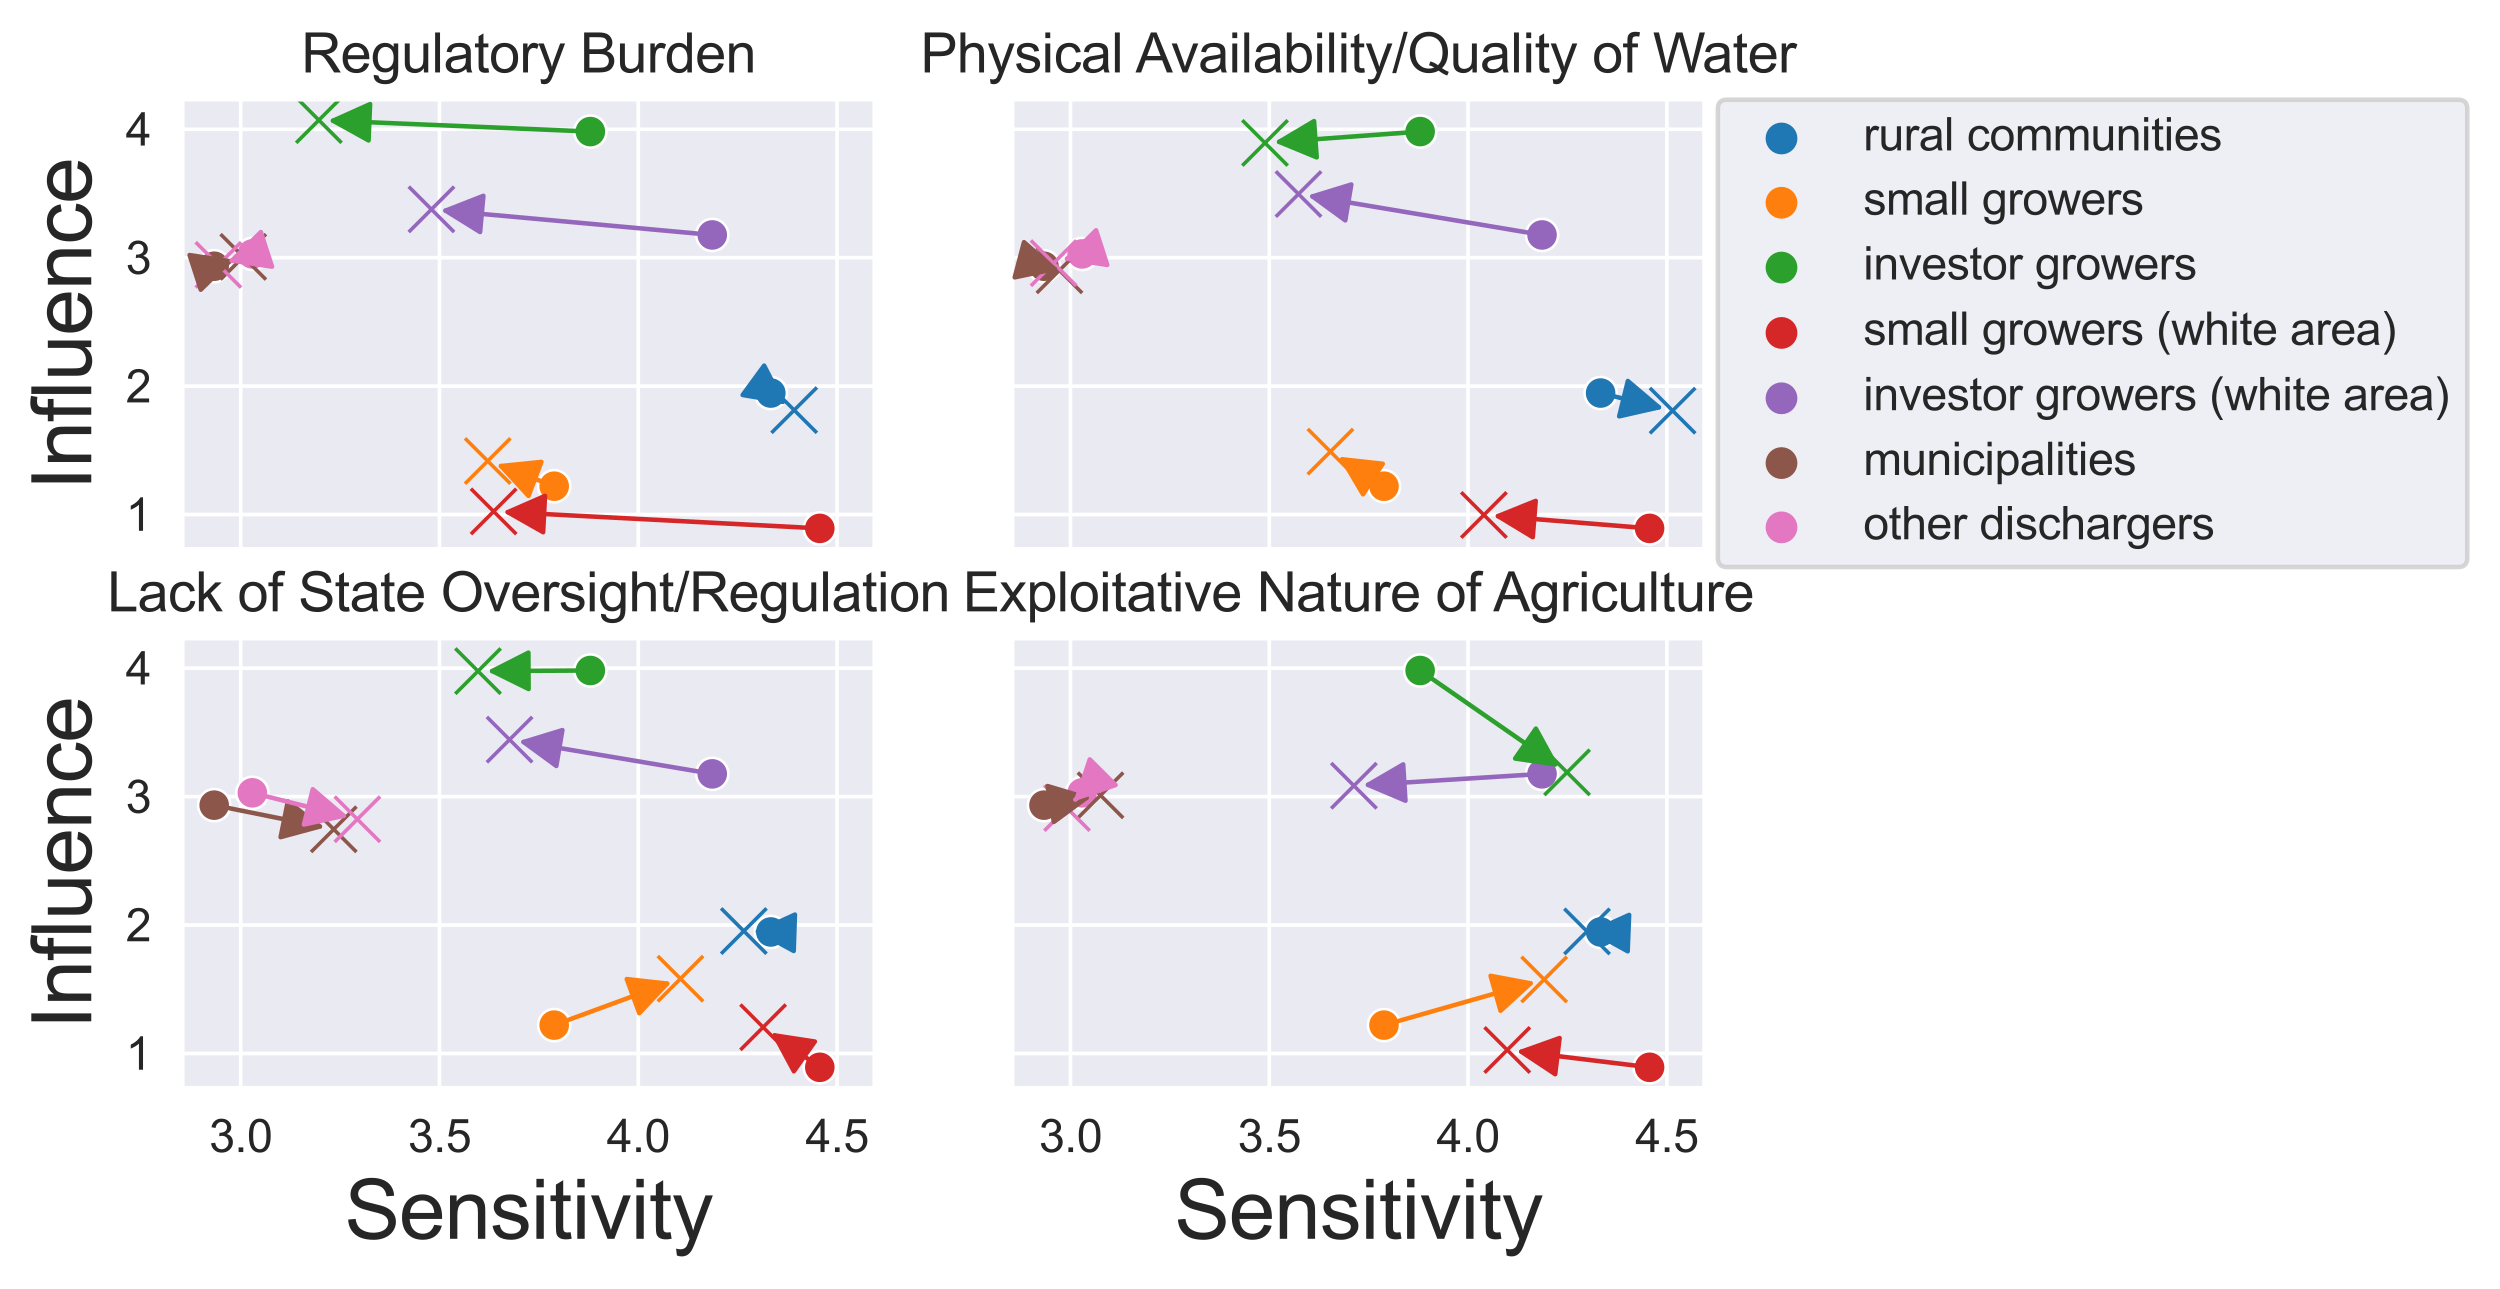 <?xml version="1.0" encoding="utf-8" standalone="no"?>
<!DOCTYPE svg PUBLIC "-//W3C//DTD SVG 1.1//EN"
  "http://www.w3.org/Graphics/SVG/1.1/DTD/svg11.dtd">
<svg height="283.62pt" version="1.1" viewBox="0 0 550.193 283.62" width="550.193pt" xmlns="http://www.w3.org/2000/svg" xmlns:xlink="http://www.w3.org/1999/xlink">
 <defs>
  <style type="text/css">*{stroke-linecap:butt;stroke-linejoin:round;}</style>
 </defs>
 <g id="figure_1">
  <g id="patch_1">
   <path d="M 0 283.62 
L 550.193 283.62 
L 550.193 0 
L 0 0 
z
" style="fill:#ffffff;"/>
  </g>
  <g id="axes_1">
   <g id="patch_2">
    <path d="M 40.222 120.779 
L 192.404 120.779 
L 192.404 21.943 
L 40.222 21.943 
z
" style="fill:#eaeaf2;"/>
   </g>
   <g id="matplotlib.axis_1">
    <g id="xtick_1">
     <g id="line2d_1">
      <path clip-path="url(#p1564f26672)" d="M 52.972 120.779 
L 52.972 21.943 
" style="fill:none;stroke:#ffffff;stroke-linecap:round;stroke-width:0.8;"/>
     </g>
    </g>
    <g id="xtick_2">
     <g id="line2d_2">
      <path clip-path="url(#p1564f26672)" d="M 96.72 120.779 
L 96.72 21.943 
" style="fill:none;stroke:#ffffff;stroke-linecap:round;stroke-width:0.8;"/>
     </g>
    </g>
    <g id="xtick_3">
     <g id="line2d_3">
      <path clip-path="url(#p1564f26672)" d="M 140.468 120.779 
L 140.468 21.943 
" style="fill:none;stroke:#ffffff;stroke-linecap:round;stroke-width:0.8;"/>
     </g>
    </g>
    <g id="xtick_4">
     <g id="line2d_4">
      <path clip-path="url(#p1564f26672)" d="M 184.216 120.779 
L 184.216 21.943 
" style="fill:none;stroke:#ffffff;stroke-linecap:round;stroke-width:0.8;"/>
     </g>
    </g>
   </g>
   <g id="matplotlib.axis_2">
    <g id="ytick_1">
     <g id="line2d_5">
      <path clip-path="url(#p1564f26672)" d="M 40.222 113.238 
L 192.404 113.238 
" style="fill:none;stroke:#ffffff;stroke-linecap:round;stroke-width:0.8;"/>
     </g>
     <g id="text_1">
      <!-- 1 -->
      <g style="fill:#262626;" transform="translate(27.662 116.817)scale(0.1 -0.1)">
       <defs>
        <path d="M 2384 0 
L 1822 0 
L 1822 3584 
Q 1619 3391 1289 3197 
Q 959 3003 697 2906 
L 697 3450 
Q 1169 3672 1522 3987 
Q 1875 4303 2022 4600 
L 2384 4600 
L 2384 0 
z
" id="ArialMT-31" transform="scale(0.016)"/>
       </defs>
       <use xlink:href="#ArialMT-31"/>
      </g>
     </g>
    </g>
    <g id="ytick_2">
     <g id="line2d_6">
      <path clip-path="url(#p1564f26672)" d="M 40.222 84.974 
L 192.404 84.974 
" style="fill:none;stroke:#ffffff;stroke-linecap:round;stroke-width:0.8;"/>
     </g>
     <g id="text_2">
      <!-- 2 -->
      <g style="fill:#262626;" transform="translate(27.662 88.553)scale(0.1 -0.1)">
       <defs>
        <path d="M 3222 541 
L 3222 0 
L 194 0 
Q 188 203 259 391 
Q 375 700 629 1000 
Q 884 1300 1366 1694 
Q 2113 2306 2375 2664 
Q 2638 3022 2638 3341 
Q 2638 3675 2398 3904 
Q 2159 4134 1775 4134 
Q 1369 4134 1125 3890 
Q 881 3647 878 3216 
L 300 3275 
Q 359 3922 746 4261 
Q 1134 4600 1788 4600 
Q 2447 4600 2831 4234 
Q 3216 3869 3216 3328 
Q 3216 3053 3103 2787 
Q 2991 2522 2730 2228 
Q 2469 1934 1863 1422 
Q 1356 997 1212 845 
Q 1069 694 975 541 
L 3222 541 
z
" id="ArialMT-32" transform="scale(0.016)"/>
       </defs>
       <use xlink:href="#ArialMT-32"/>
      </g>
     </g>
    </g>
    <g id="ytick_3">
     <g id="line2d_7">
      <path clip-path="url(#p1564f26672)" d="M 40.222 56.71 
L 192.404 56.71 
" style="fill:none;stroke:#ffffff;stroke-linecap:round;stroke-width:0.8;"/>
     </g>
     <g id="text_3">
      <!-- 3 -->
      <g style="fill:#262626;" transform="translate(27.662 60.288)scale(0.1 -0.1)">
       <defs>
        <path d="M 269 1209 
L 831 1284 
Q 928 806 1161 595 
Q 1394 384 1728 384 
Q 2125 384 2398 659 
Q 2672 934 2672 1341 
Q 2672 1728 2419 1979 
Q 2166 2231 1775 2231 
Q 1616 2231 1378 2169 
L 1441 2663 
Q 1497 2656 1531 2656 
Q 1891 2656 2178 2843 
Q 2466 3031 2466 3422 
Q 2466 3731 2256 3934 
Q 2047 4138 1716 4138 
Q 1388 4138 1169 3931 
Q 950 3725 888 3313 
L 325 3413 
Q 428 3978 793 4289 
Q 1159 4600 1703 4600 
Q 2078 4600 2393 4439 
Q 2709 4278 2876 4000 
Q 3044 3722 3044 3409 
Q 3044 3113 2884 2869 
Q 2725 2625 2413 2481 
Q 2819 2388 3044 2092 
Q 3269 1797 3269 1353 
Q 3269 753 2831 336 
Q 2394 -81 1725 -81 
Q 1122 -81 723 278 
Q 325 638 269 1209 
z
" id="ArialMT-33" transform="scale(0.016)"/>
       </defs>
       <use xlink:href="#ArialMT-33"/>
      </g>
     </g>
    </g>
    <g id="ytick_4">
     <g id="line2d_8">
      <path clip-path="url(#p1564f26672)" d="M 40.222 28.445 
L 192.404 28.445 
" style="fill:none;stroke:#ffffff;stroke-linecap:round;stroke-width:0.8;"/>
     </g>
     <g id="text_4">
      <!-- 4 -->
      <g style="fill:#262626;" transform="translate(27.662 32.024)scale(0.1 -0.1)">
       <defs>
        <path d="M 2069 0 
L 2069 1097 
L 81 1097 
L 81 1613 
L 2172 4581 
L 2631 4581 
L 2631 1613 
L 3250 1613 
L 3250 1097 
L 2631 1097 
L 2631 0 
L 2069 0 
z
M 2069 1613 
L 2069 3678 
L 634 1613 
L 2069 1613 
z
" id="ArialMT-34" transform="scale(0.016)"/>
       </defs>
       <use xlink:href="#ArialMT-34"/>
      </g>
     </g>
    </g>
    <g id="text_5">
     <!-- Influence -->
     <g style="fill:#262626;" transform="translate(20.084 107.886)rotate(-90)scale(0.18 -0.18)">
      <defs>
       <path d="M 597 0 
L 597 4581 
L 1203 4581 
L 1203 0 
L 597 0 
z
" id="ArialMT-49" transform="scale(0.016)"/>
       <path d="M 422 0 
L 422 3319 
L 928 3319 
L 928 2847 
Q 1294 3394 1984 3394 
Q 2284 3394 2536 3286 
Q 2788 3178 2913 3003 
Q 3038 2828 3088 2588 
Q 3119 2431 3119 2041 
L 3119 0 
L 2556 0 
L 2556 2019 
Q 2556 2363 2490 2533 
Q 2425 2703 2258 2804 
Q 2091 2906 1866 2906 
Q 1506 2906 1245 2678 
Q 984 2450 984 1813 
L 984 0 
L 422 0 
z
" id="ArialMT-6e" transform="scale(0.016)"/>
       <path d="M 556 0 
L 556 2881 
L 59 2881 
L 59 3319 
L 556 3319 
L 556 3672 
Q 556 4006 616 4169 
Q 697 4388 901 4523 
Q 1106 4659 1475 4659 
Q 1713 4659 2000 4603 
L 1916 4113 
Q 1741 4144 1584 4144 
Q 1328 4144 1222 4034 
Q 1116 3925 1116 3625 
L 1116 3319 
L 1763 3319 
L 1763 2881 
L 1116 2881 
L 1116 0 
L 556 0 
z
" id="ArialMT-66" transform="scale(0.016)"/>
       <path d="M 409 0 
L 409 4581 
L 972 4581 
L 972 0 
L 409 0 
z
" id="ArialMT-6c" transform="scale(0.016)"/>
       <path d="M 2597 0 
L 2597 488 
Q 2209 -75 1544 -75 
Q 1250 -75 995 37 
Q 741 150 617 320 
Q 494 491 444 738 
Q 409 903 409 1263 
L 409 3319 
L 972 3319 
L 972 1478 
Q 972 1038 1006 884 
Q 1059 663 1231 536 
Q 1403 409 1656 409 
Q 1909 409 2131 539 
Q 2353 669 2445 892 
Q 2538 1116 2538 1541 
L 2538 3319 
L 3100 3319 
L 3100 0 
L 2597 0 
z
" id="ArialMT-75" transform="scale(0.016)"/>
       <path d="M 2694 1069 
L 3275 997 
Q 3138 488 2766 206 
Q 2394 -75 1816 -75 
Q 1088 -75 661 373 
Q 234 822 234 1631 
Q 234 2469 665 2931 
Q 1097 3394 1784 3394 
Q 2450 3394 2872 2941 
Q 3294 2488 3294 1666 
Q 3294 1616 3291 1516 
L 816 1516 
Q 847 969 1125 678 
Q 1403 388 1819 388 
Q 2128 388 2347 550 
Q 2566 713 2694 1069 
z
M 847 1978 
L 2700 1978 
Q 2663 2397 2488 2606 
Q 2219 2931 1791 2931 
Q 1403 2931 1139 2672 
Q 875 2413 847 1978 
z
" id="ArialMT-65" transform="scale(0.016)"/>
       <path d="M 2588 1216 
L 3141 1144 
Q 3050 572 2676 248 
Q 2303 -75 1759 -75 
Q 1078 -75 664 370 
Q 250 816 250 1647 
Q 250 2184 428 2587 
Q 606 2991 970 3192 
Q 1334 3394 1763 3394 
Q 2303 3394 2647 3120 
Q 2991 2847 3088 2344 
L 2541 2259 
Q 2463 2594 2264 2762 
Q 2066 2931 1784 2931 
Q 1359 2931 1093 2626 
Q 828 2322 828 1663 
Q 828 994 1084 691 
Q 1341 388 1753 388 
Q 2084 388 2306 591 
Q 2528 794 2588 1216 
z
" id="ArialMT-63" transform="scale(0.016)"/>
      </defs>
      <use xlink:href="#ArialMT-49"/>
      <use x="27.783" xlink:href="#ArialMT-6e"/>
      <use x="83.398" xlink:href="#ArialMT-66"/>
      <use x="111.182" xlink:href="#ArialMT-6c"/>
      <use x="133.398" xlink:href="#ArialMT-75"/>
      <use x="189.014" xlink:href="#ArialMT-65"/>
      <use x="244.629" xlink:href="#ArialMT-6e"/>
      <use x="300.244" xlink:href="#ArialMT-63"/>
      <use x="350.244" xlink:href="#ArialMT-65"/>
     </g>
    </g>
   </g>
   <g id="PathCollection_1">
    <defs>
     <path d="M 0 3.536 
C 0.938 3.536 1.837 3.163 2.5 2.5 
C 3.163 1.837 3.536 0.938 3.536 -0 
C 3.536 -0.938 3.163 -1.837 2.5 -2.5 
C 1.837 -3.163 0.938 -3.536 0 -3.536 
C -0.938 -3.536 -1.837 -3.163 -2.5 -2.5 
C -3.163 -1.837 -3.536 -0.938 -3.536 0 
C -3.536 0.938 -3.163 1.837 -2.5 2.5 
C -1.837 3.163 -0.938 3.536 0 3.536 
z
" id="C0_0_3eb152fd58"/>
    </defs>
    <g clip-path="url(#p1564f26672)">
     <use style="fill:#1f77b4;stroke:#ffffff;stroke-width:0.566;" x="169.639" xlink:href="#C0_0_3eb152fd58" y="86.502"/>
    </g>
    <g clip-path="url(#p1564f26672)">
     <use style="fill:#ff7f0e;stroke:#ffffff;stroke-width:0.566;" x="121.965" xlink:href="#C0_0_3eb152fd58" y="107.001"/>
    </g>
    <g clip-path="url(#p1564f26672)">
     <use style="fill:#2ca02c;stroke:#ffffff;stroke-width:0.566;" x="129.922" xlink:href="#C0_0_3eb152fd58" y="28.959"/>
    </g>
    <g clip-path="url(#p1564f26672)">
     <use style="fill:#d62728;stroke:#ffffff;stroke-width:0.566;" x="180.421" xlink:href="#C0_0_3eb152fd58" y="116.287"/>
    </g>
    <g clip-path="url(#p1564f26672)">
     <use style="fill:#9467bd;stroke:#ffffff;stroke-width:0.566;" x="156.752" xlink:href="#C0_0_3eb152fd58" y="51.706"/>
    </g>
    <g clip-path="url(#p1564f26672)">
     <use style="fill:#8c564b;stroke:#ffffff;stroke-width:0.566;" x="47.14" xlink:href="#C0_0_3eb152fd58" y="58.593"/>
    </g>
    <g clip-path="url(#p1564f26672)">
     <use style="fill:#e377c2;stroke:#ffffff;stroke-width:0.566;" x="55.535" xlink:href="#C0_0_3eb152fd58" y="55.882"/>
    </g>
   </g>
   <g id="PathCollection_2"/>
   <g id="PathCollection_3"/>
   <g id="PathCollection_4"/>
   <g id="PathCollection_5"/>
   <g id="PathCollection_6"/>
   <g id="PathCollection_7"/>
   <g id="PathCollection_8"/>
   <g id="PathCollection_9">
    <path clip-path="url(#p1564f26672)" d="M 169.781 95.263 
L 179.781 85.263 
M 169.781 85.263 
L 179.781 95.263 
" style="fill:#1f77b4;stroke:#1f77b4;stroke-width:0.8;"/>
    <path clip-path="url(#p1564f26672)" d="M 102.335 106.459 
L 112.335 96.459 
M 102.335 96.459 
L 112.335 106.459 
" style="fill:#ff7f0e;stroke:#ff7f0e;stroke-width:0.8;"/>
    <path clip-path="url(#p1564f26672)" d="M 65.173 31.436 
L 75.173 21.436 
M 65.173 21.436 
L 75.173 31.436 
" style="fill:#2ca02c;stroke:#2ca02c;stroke-width:0.8;"/>
    <path clip-path="url(#p1564f26672)" d="M 103.634 117.552 
L 113.634 107.552 
M 103.634 107.552 
L 113.634 117.552 
" style="fill:#d62728;stroke:#d62728;stroke-width:0.8;"/>
    <path clip-path="url(#p1564f26672)" d="M 89.95 51.071 
L 99.95 41.071 
M 89.95 41.071 
L 99.95 51.071 
" style="fill:#9467bd;stroke:#9467bd;stroke-width:0.8;"/>
    <path clip-path="url(#p1564f26672)" d="M 48.533 61.528 
L 58.533 51.528 
M 48.533 51.528 
L 58.533 61.528 
" style="fill:#8c564b;stroke:#8c564b;stroke-width:0.8;"/>
    <path clip-path="url(#p1564f26672)" d="M 43.057 63.297 
L 53.057 53.297 
M 43.057 53.297 
L 53.057 63.297 
" style="fill:#e377c2;stroke:#e377c2;stroke-width:0.8;"/>
   </g>
   <g id="PathCollection_10"/>
   <g id="PathCollection_11"/>
   <g id="PathCollection_12"/>
   <g id="PathCollection_13"/>
   <g id="PathCollection_14"/>
   <g id="PathCollection_15"/>
   <g id="PathCollection_16"/>
   <g id="patch_3">
    <path d="M 40.222 120.779 
L 40.222 21.943 
" style="fill:none;stroke:#ffffff;stroke-linecap:square;stroke-linejoin:miter;stroke-width:0.8;"/>
   </g>
   <g id="patch_4">
    <path d="M 192.404 120.779 
L 192.404 21.943 
" style="fill:none;stroke:#ffffff;stroke-linecap:square;stroke-linejoin:miter;stroke-width:0.8;"/>
   </g>
   <g id="patch_5">
    <path d="M 40.222 120.779 
L 192.404 120.779 
" style="fill:none;stroke:#ffffff;stroke-linecap:square;stroke-linejoin:miter;stroke-width:0.8;"/>
   </g>
   <g id="patch_6">
    <path d="M 40.222 21.943 
L 192.404 21.943 
" style="fill:none;stroke:#ffffff;stroke-linecap:square;stroke-linejoin:miter;stroke-width:0.8;"/>
   </g>
   <g id="patch_7">
    <path d="M 171.253 87.683 
Q 172.21 88.382 172.263 88.421 
" style="fill:none;stroke:#1f77b4;stroke-linecap:round;"/>
    <path d="M 168.168 80.47 
L 172.263 88.421 
L 163.445 86.926 
L 168.168 80.47 
z
" style="fill:#1f77b4;stroke:#1f77b4;stroke-linecap:round;"/>
   </g>
   <g id="patch_8">
    <path d="M 120.097 106.293 
Q 114.652 104.231 110.253 102.565 
" style="fill:none;stroke:#ff7f0e;stroke-linecap:round;"/>
    <path d="M 116.317 109.139 
L 110.253 102.565 
L 119.151 101.658 
L 116.317 109.139 
z
" style="fill:#ff7f0e;stroke:#ff7f0e;stroke-linecap:round;"/>
   </g>
   <g id="patch_9">
    <path d="M 127.928 28.875 
Q 100.05 27.698 73.289 26.567 
" style="fill:none;stroke:#2ca02c;stroke-linecap:round;"/>
    <path d="M 81.113 30.901 
L 73.289 26.567 
L 81.45 22.908 
L 81.113 30.901 
z
" style="fill:#2ca02c;stroke:#2ca02c;stroke-linecap:round;"/>
   </g>
   <g id="patch_10">
    <path d="M 178.427 116.183 
Q 144.53 114.419 111.749 112.714 
" style="fill:none;stroke:#d62728;stroke-linecap:round;"/>
    <path d="M 119.53 117.124 
L 111.749 112.714 
L 119.946 109.135 
L 119.53 117.124 
z
" style="fill:#d62728;stroke:#d62728;stroke-linecap:round;"/>
   </g>
   <g id="patch_11">
    <path d="M 154.756 51.525 
Q 125.848 48.889 98.053 46.354 
" style="fill:none;stroke:#9467bd;stroke-linecap:round;"/>
    <path d="M 105.657 51.064 
L 98.053 46.354 
L 106.383 43.097 
L 105.657 51.064 
z
" style="fill:#9467bd;stroke:#9467bd;stroke-linecap:round;"/>
   </g>
   <g id="patch_12">
    <path d="M 49.041 57.979 
Q 50.337 57.561 50.569 57.486 
" style="fill:none;stroke:#8c564b;stroke-linecap:round;"/>
    <path d="M 41.727 56.138 
L 50.569 57.486 
L 44.186 63.751 
L 41.727 56.138 
z
" style="fill:#8c564b;stroke:#8c564b;stroke-linecap:round;"/>
   </g>
   <g id="patch_13">
    <path d="M 53.632 56.496 
Q 51.796 57.089 51.024 57.339 
" style="fill:none;stroke:#e377c2;stroke-linecap:round;"/>
    <path d="M 59.866 58.686 
L 51.024 57.339 
L 57.407 51.073 
L 59.866 58.686 
z
" style="fill:#e377c2;stroke:#e377c2;stroke-linecap:round;"/>
   </g>
   <g id="text_6">
    <!-- Regulatory Burden -->
    <g style="fill:#262626;" transform="translate(66.287 15.943)scale(0.12 -0.12)">
     <defs>
      <path d="M 503 0 
L 503 4581 
L 2534 4581 
Q 3147 4581 3465 4457 
Q 3784 4334 3975 4021 
Q 4166 3709 4166 3331 
Q 4166 2844 3850 2509 
Q 3534 2175 2875 2084 
Q 3116 1969 3241 1856 
Q 3506 1613 3744 1247 
L 4541 0 
L 3778 0 
L 3172 953 
Q 2906 1366 2734 1584 
Q 2563 1803 2427 1890 
Q 2291 1978 2150 2013 
Q 2047 2034 1813 2034 
L 1109 2034 
L 1109 0 
L 503 0 
z
M 1109 2559 
L 2413 2559 
Q 2828 2559 3062 2645 
Q 3297 2731 3419 2920 
Q 3541 3109 3541 3331 
Q 3541 3656 3305 3865 
Q 3069 4075 2559 4075 
L 1109 4075 
L 1109 2559 
z
" id="ArialMT-52" transform="scale(0.016)"/>
      <path d="M 319 -275 
L 866 -356 
Q 900 -609 1056 -725 
Q 1266 -881 1628 -881 
Q 2019 -881 2231 -725 
Q 2444 -569 2519 -288 
Q 2563 -116 2559 434 
Q 2191 0 1641 0 
Q 956 0 581 494 
Q 206 988 206 1678 
Q 206 2153 378 2554 
Q 550 2956 876 3175 
Q 1203 3394 1644 3394 
Q 2231 3394 2613 2919 
L 2613 3319 
L 3131 3319 
L 3131 450 
Q 3131 -325 2973 -648 
Q 2816 -972 2473 -1159 
Q 2131 -1347 1631 -1347 
Q 1038 -1347 672 -1080 
Q 306 -813 319 -275 
z
M 784 1719 
Q 784 1066 1043 766 
Q 1303 466 1694 466 
Q 2081 466 2343 764 
Q 2606 1063 2606 1700 
Q 2606 2309 2336 2618 
Q 2066 2928 1684 2928 
Q 1309 2928 1046 2623 
Q 784 2319 784 1719 
z
" id="ArialMT-67" transform="scale(0.016)"/>
      <path d="M 2588 409 
Q 2275 144 1986 34 
Q 1697 -75 1366 -75 
Q 819 -75 525 192 
Q 231 459 231 875 
Q 231 1119 342 1320 
Q 453 1522 633 1644 
Q 813 1766 1038 1828 
Q 1203 1872 1538 1913 
Q 2219 1994 2541 2106 
Q 2544 2222 2544 2253 
Q 2544 2597 2384 2738 
Q 2169 2928 1744 2928 
Q 1347 2928 1158 2789 
Q 969 2650 878 2297 
L 328 2372 
Q 403 2725 575 2942 
Q 747 3159 1072 3276 
Q 1397 3394 1825 3394 
Q 2250 3394 2515 3294 
Q 2781 3194 2906 3042 
Q 3031 2891 3081 2659 
Q 3109 2516 3109 2141 
L 3109 1391 
Q 3109 606 3145 398 
Q 3181 191 3288 0 
L 2700 0 
Q 2613 175 2588 409 
z
M 2541 1666 
Q 2234 1541 1622 1453 
Q 1275 1403 1131 1340 
Q 988 1278 909 1158 
Q 831 1038 831 891 
Q 831 666 1001 516 
Q 1172 366 1500 366 
Q 1825 366 2078 508 
Q 2331 650 2450 897 
Q 2541 1088 2541 1459 
L 2541 1666 
z
" id="ArialMT-61" transform="scale(0.016)"/>
      <path d="M 1650 503 
L 1731 6 
Q 1494 -44 1306 -44 
Q 1000 -44 831 53 
Q 663 150 594 308 
Q 525 466 525 972 
L 525 2881 
L 113 2881 
L 113 3319 
L 525 3319 
L 525 4141 
L 1084 4478 
L 1084 3319 
L 1650 3319 
L 1650 2881 
L 1084 2881 
L 1084 941 
Q 1084 700 1114 631 
Q 1144 563 1211 522 
Q 1278 481 1403 481 
Q 1497 481 1650 503 
z
" id="ArialMT-74" transform="scale(0.016)"/>
      <path d="M 213 1659 
Q 213 2581 725 3025 
Q 1153 3394 1769 3394 
Q 2453 3394 2887 2945 
Q 3322 2497 3322 1706 
Q 3322 1066 3130 698 
Q 2938 331 2570 128 
Q 2203 -75 1769 -75 
Q 1072 -75 642 372 
Q 213 819 213 1659 
z
M 791 1659 
Q 791 1022 1069 705 
Q 1347 388 1769 388 
Q 2188 388 2466 706 
Q 2744 1025 2744 1678 
Q 2744 2294 2464 2611 
Q 2184 2928 1769 2928 
Q 1347 2928 1069 2612 
Q 791 2297 791 1659 
z
" id="ArialMT-6f" transform="scale(0.016)"/>
      <path d="M 416 0 
L 416 3319 
L 922 3319 
L 922 2816 
Q 1116 3169 1280 3281 
Q 1444 3394 1641 3394 
Q 1925 3394 2219 3213 
L 2025 2691 
Q 1819 2813 1613 2813 
Q 1428 2813 1281 2702 
Q 1134 2591 1072 2394 
Q 978 2094 978 1738 
L 978 0 
L 416 0 
z
" id="ArialMT-72" transform="scale(0.016)"/>
      <path d="M 397 -1278 
L 334 -750 
Q 519 -800 656 -800 
Q 844 -800 956 -737 
Q 1069 -675 1141 -563 
Q 1194 -478 1313 -144 
Q 1328 -97 1363 -6 
L 103 3319 
L 709 3319 
L 1400 1397 
Q 1534 1031 1641 628 
Q 1738 1016 1872 1384 
L 2581 3319 
L 3144 3319 
L 1881 -56 
Q 1678 -603 1566 -809 
Q 1416 -1088 1222 -1217 
Q 1028 -1347 759 -1347 
Q 597 -1347 397 -1278 
z
" id="ArialMT-79" transform="scale(0.016)"/>
      <path id="ArialMT-20" transform="scale(0.016)"/>
      <path d="M 469 0 
L 469 4581 
L 2188 4581 
Q 2713 4581 3030 4442 
Q 3347 4303 3526 4014 
Q 3706 3725 3706 3409 
Q 3706 3116 3547 2856 
Q 3388 2597 3066 2438 
Q 3481 2316 3704 2022 
Q 3928 1728 3928 1328 
Q 3928 1006 3792 729 
Q 3656 453 3456 303 
Q 3256 153 2954 76 
Q 2653 0 2216 0 
L 469 0 
z
M 1075 2656 
L 2066 2656 
Q 2469 2656 2644 2709 
Q 2875 2778 2992 2937 
Q 3109 3097 3109 3338 
Q 3109 3566 3000 3739 
Q 2891 3913 2687 3977 
Q 2484 4041 1991 4041 
L 1075 4041 
L 1075 2656 
z
M 1075 541 
L 2216 541 
Q 2509 541 2628 563 
Q 2838 600 2978 687 
Q 3119 775 3209 942 
Q 3300 1109 3300 1328 
Q 3300 1584 3169 1773 
Q 3038 1963 2805 2039 
Q 2572 2116 2134 2116 
L 1075 2116 
L 1075 541 
z
" id="ArialMT-42" transform="scale(0.016)"/>
      <path d="M 2575 0 
L 2575 419 
Q 2259 -75 1647 -75 
Q 1250 -75 917 144 
Q 584 363 401 755 
Q 219 1147 219 1656 
Q 219 2153 384 2558 
Q 550 2963 881 3178 
Q 1213 3394 1622 3394 
Q 1922 3394 2156 3267 
Q 2391 3141 2538 2938 
L 2538 4581 
L 3097 4581 
L 3097 0 
L 2575 0 
z
M 797 1656 
Q 797 1019 1065 703 
Q 1334 388 1700 388 
Q 2069 388 2326 689 
Q 2584 991 2584 1609 
Q 2584 2291 2321 2609 
Q 2059 2928 1675 2928 
Q 1300 2928 1048 2622 
Q 797 2316 797 1656 
z
" id="ArialMT-64" transform="scale(0.016)"/>
     </defs>
     <use xlink:href="#ArialMT-52"/>
     <use x="72.217" xlink:href="#ArialMT-65"/>
     <use x="127.832" xlink:href="#ArialMT-67"/>
     <use x="183.447" xlink:href="#ArialMT-75"/>
     <use x="239.062" xlink:href="#ArialMT-6c"/>
     <use x="261.279" xlink:href="#ArialMT-61"/>
     <use x="316.895" xlink:href="#ArialMT-74"/>
     <use x="344.678" xlink:href="#ArialMT-6f"/>
     <use x="400.293" xlink:href="#ArialMT-72"/>
     <use x="433.594" xlink:href="#ArialMT-79"/>
     <use x="483.594" xlink:href="#ArialMT-20"/>
     <use x="511.377" xlink:href="#ArialMT-42"/>
     <use x="578.076" xlink:href="#ArialMT-75"/>
     <use x="633.691" xlink:href="#ArialMT-72"/>
     <use x="666.992" xlink:href="#ArialMT-64"/>
     <use x="722.607" xlink:href="#ArialMT-65"/>
     <use x="778.223" xlink:href="#ArialMT-6e"/>
    </g>
   </g>
   <g id="legend_1"/>
  </g>
  <g id="axes_2">
   <g id="patch_14">
    <path d="M 222.841 120.779 
L 375.022 120.779 
L 375.022 21.943 
L 222.841 21.943 
z
" style="fill:#eaeaf2;"/>
   </g>
   <g id="matplotlib.axis_3">
    <g id="xtick_5">
     <g id="line2d_9">
      <path clip-path="url(#p6a471c15d4)" d="M 235.59 120.779 
L 235.59 21.943 
" style="fill:none;stroke:#ffffff;stroke-linecap:round;stroke-width:0.8;"/>
     </g>
    </g>
    <g id="xtick_6">
     <g id="line2d_10">
      <path clip-path="url(#p6a471c15d4)" d="M 279.338 120.779 
L 279.338 21.943 
" style="fill:none;stroke:#ffffff;stroke-linecap:round;stroke-width:0.8;"/>
     </g>
    </g>
    <g id="xtick_7">
     <g id="line2d_11">
      <path clip-path="url(#p6a471c15d4)" d="M 323.086 120.779 
L 323.086 21.943 
" style="fill:none;stroke:#ffffff;stroke-linecap:round;stroke-width:0.8;"/>
     </g>
    </g>
    <g id="xtick_8">
     <g id="line2d_12">
      <path clip-path="url(#p6a471c15d4)" d="M 366.834 120.779 
L 366.834 21.943 
" style="fill:none;stroke:#ffffff;stroke-linecap:round;stroke-width:0.8;"/>
     </g>
    </g>
   </g>
   <g id="matplotlib.axis_4">
    <g id="ytick_5">
     <g id="line2d_13">
      <path clip-path="url(#p6a471c15d4)" d="M 222.841 113.238 
L 375.022 113.238 
" style="fill:none;stroke:#ffffff;stroke-linecap:round;stroke-width:0.8;"/>
     </g>
    </g>
    <g id="ytick_6">
     <g id="line2d_14">
      <path clip-path="url(#p6a471c15d4)" d="M 222.841 84.974 
L 375.022 84.974 
" style="fill:none;stroke:#ffffff;stroke-linecap:round;stroke-width:0.8;"/>
     </g>
    </g>
    <g id="ytick_7">
     <g id="line2d_15">
      <path clip-path="url(#p6a471c15d4)" d="M 222.841 56.71 
L 375.022 56.71 
" style="fill:none;stroke:#ffffff;stroke-linecap:round;stroke-width:0.8;"/>
     </g>
    </g>
    <g id="ytick_8">
     <g id="line2d_16">
      <path clip-path="url(#p6a471c15d4)" d="M 222.841 28.445 
L 375.022 28.445 
" style="fill:none;stroke:#ffffff;stroke-linecap:round;stroke-width:0.8;"/>
     </g>
    </g>
   </g>
   <g id="PathCollection_17">
    <defs>
     <path d="M 0 3.536 
C 0.938 3.536 1.837 3.163 2.5 2.5 
C 3.163 1.837 3.536 0.938 3.536 -0 
C 3.536 -0.938 3.163 -1.837 2.5 -2.5 
C 1.837 -3.163 0.938 -3.536 0 -3.536 
C -0.938 -3.536 -1.837 -3.163 -2.5 -2.5 
C -3.163 -1.837 -3.536 -0.938 -3.536 0 
C -3.536 0.938 -3.163 1.837 -2.5 2.5 
C -1.837 3.163 -0.938 3.536 0 3.536 
z
" id="C1_0_f77dc8d832"/>
    </defs>
    <g clip-path="url(#p6a471c15d4)">
     <use style="fill:#1f77b4;stroke:#ffffff;stroke-width:0.566;" x="352.257" xlink:href="#C1_0_f77dc8d832" y="86.502"/>
    </g>
    <g clip-path="url(#p6a471c15d4)">
     <use style="fill:#ff7f0e;stroke:#ffffff;stroke-width:0.566;" x="304.583" xlink:href="#C1_0_f77dc8d832" y="107.001"/>
    </g>
    <g clip-path="url(#p6a471c15d4)">
     <use style="fill:#2ca02c;stroke:#ffffff;stroke-width:0.566;" x="312.541" xlink:href="#C1_0_f77dc8d832" y="28.959"/>
    </g>
    <g clip-path="url(#p6a471c15d4)">
     <use style="fill:#d62728;stroke:#ffffff;stroke-width:0.566;" x="363.039" xlink:href="#C1_0_f77dc8d832" y="116.287"/>
    </g>
    <g clip-path="url(#p6a471c15d4)">
     <use style="fill:#9467bd;stroke:#ffffff;stroke-width:0.566;" x="339.37" xlink:href="#C1_0_f77dc8d832" y="51.706"/>
    </g>
    <g clip-path="url(#p6a471c15d4)">
     <use style="fill:#8c564b;stroke:#ffffff;stroke-width:0.566;" x="229.758" xlink:href="#C1_0_f77dc8d832" y="58.593"/>
    </g>
    <g clip-path="url(#p6a471c15d4)">
     <use style="fill:#e377c2;stroke:#ffffff;stroke-width:0.566;" x="238.153" xlink:href="#C1_0_f77dc8d832" y="55.882"/>
    </g>
   </g>
   <g id="PathCollection_18"/>
   <g id="PathCollection_19"/>
   <g id="PathCollection_20"/>
   <g id="PathCollection_21"/>
   <g id="PathCollection_22"/>
   <g id="PathCollection_23"/>
   <g id="PathCollection_24"/>
   <g id="PathCollection_25">
    <path clip-path="url(#p6a471c15d4)" d="M 363.105 95.381 
L 373.105 85.381 
M 363.105 85.381 
L 373.105 95.381 
" style="fill:#1f77b4;stroke:#1f77b4;stroke-width:0.8;"/>
    <path clip-path="url(#p6a471c15d4)" d="M 287.794 104.395 
L 297.794 94.395 
M 287.794 94.395 
L 297.794 104.395 
" style="fill:#ff7f0e;stroke:#ff7f0e;stroke-width:0.8;"/>
    <path clip-path="url(#p6a471c15d4)" d="M 273.396 36.452 
L 283.396 26.452 
M 273.396 26.452 
L 283.396 36.452 
" style="fill:#2ca02c;stroke:#2ca02c;stroke-width:0.8;"/>
    <path clip-path="url(#p6a471c15d4)" d="M 321.572 118.33 
L 331.572 108.33 
M 321.572 108.33 
L 331.572 118.33 
" style="fill:#d62728;stroke:#d62728;stroke-width:0.8;"/>
    <path clip-path="url(#p6a471c15d4)" d="M 280.768 47.707 
L 290.768 37.707 
M 280.768 37.707 
L 290.768 47.707 
" style="fill:#9467bd;stroke:#9467bd;stroke-width:0.8;"/>
    <path clip-path="url(#p6a471c15d4)" d="M 228.158 64.489 
L 238.158 54.489 
M 228.158 54.489 
L 238.158 64.489 
" style="fill:#8c564b;stroke:#8c564b;stroke-width:0.8;"/>
    <path clip-path="url(#p6a471c15d4)" d="M 226.871 62.911 
L 236.871 52.911 
M 226.871 52.911 
L 236.871 62.911 
" style="fill:#e377c2;stroke:#e377c2;stroke-width:0.8;"/>
   </g>
   <g id="PathCollection_26"/>
   <g id="PathCollection_27"/>
   <g id="PathCollection_28"/>
   <g id="PathCollection_29"/>
   <g id="PathCollection_30"/>
   <g id="PathCollection_31"/>
   <g id="PathCollection_32"/>
   <g id="patch_15">
    <path d="M 222.841 120.779 
L 222.841 21.943 
" style="fill:none;stroke:#ffffff;stroke-linecap:square;stroke-linejoin:miter;stroke-width:0.8;"/>
   </g>
   <g id="patch_16">
    <path d="M 375.022 120.779 
L 375.022 21.943 
" style="fill:none;stroke:#ffffff;stroke-linecap:square;stroke-linejoin:miter;stroke-width:0.8;"/>
   </g>
   <g id="patch_17">
    <path d="M 222.841 120.779 
L 375.022 120.779 
" style="fill:none;stroke:#ffffff;stroke-linecap:square;stroke-linejoin:miter;stroke-width:0.8;"/>
   </g>
   <g id="patch_18">
    <path d="M 222.841 21.943 
L 375.022 21.943 
" style="fill:none;stroke:#ffffff;stroke-linecap:square;stroke-linejoin:miter;stroke-width:0.8;"/>
   </g>
   <g id="patch_19">
    <path d="M 354.203 86.978 
Q 360.182 88.441 365.074 89.639 
" style="fill:none;stroke:#1f77b4;stroke-linecap:round;"/>
    <path d="M 358.255 83.852 
L 365.074 89.639 
L 356.353 91.622 
L 358.255 83.852 
z
" style="fill:#1f77b4;stroke:#1f77b4;stroke-linecap:round;"/>
   </g>
   <g id="patch_20">
    <path d="M 302.905 105.918 
Q 298.69 103.199 295.414 101.086 
" style="fill:none;stroke:#ff7f0e;stroke-linecap:round;"/>
    <path d="M 299.968 108.784 
L 295.414 101.086 
L 304.305 102.061 
L 299.968 108.784 
z
" style="fill:#ff7f0e;stroke:#ff7f0e;stroke-linecap:round;"/>
   </g>
   <g id="patch_21">
    <path d="M 310.544 29.105 
Q 295.469 30.206 281.508 31.225 
" style="fill:none;stroke:#2ca02c;stroke-linecap:round;"/>
    <path d="M 289.779 34.632 
L 281.508 31.225 
L 289.196 26.653 
L 289.779 34.632 
z
" style="fill:#2ca02c;stroke:#2ca02c;stroke-linecap:round;"/>
   </g>
   <g id="patch_22">
    <path d="M 361.049 116.126 
Q 344.806 114.809 329.677 113.582 
" style="fill:none;stroke:#d62728;stroke-linecap:round;"/>
    <path d="M 337.328 118.216 
L 329.677 113.582 
L 337.974 110.242 
L 337.328 118.216 
z
" style="fill:#d62728;stroke:#d62728;stroke-linecap:round;"/>
   </g>
   <g id="patch_23">
    <path d="M 337.397 51.375 
Q 312.567 47.207 288.84 43.223 
" style="fill:none;stroke:#9467bd;stroke-linecap:round;"/>
    <path d="M 296.067 48.493 
L 288.84 43.223 
L 297.392 40.603 
L 296.067 48.493 
z
" style="fill:#9467bd;stroke:#9467bd;stroke-linecap:round;"/>
   </g>
   <g id="patch_24">
    <path d="M 231.694 59.103 
Q 232.426 59.296 232.076 59.204 
" style="fill:none;stroke:#8c564b;stroke-linecap:round;"/>
    <path d="M 225.359 53.298 
L 232.076 59.204 
L 223.321 61.035 
L 225.359 53.298 
z
" style="fill:#8c564b;stroke:#8c564b;stroke-linecap:round;"/>
   </g>
   <g id="patch_25">
    <path d="M 236.248 56.497 
Q 235.01 56.897 234.837 56.953 
" style="fill:none;stroke:#e377c2;stroke-linecap:round;"/>
    <path d="M 243.679 58.3 
L 234.837 56.953 
L 241.22 50.687 
L 243.679 58.3 
z
" style="fill:#e377c2;stroke:#e377c2;stroke-linecap:round;"/>
   </g>
   <g id="text_7">
    <!-- Physical Availability/Quality of Water -->
    <g style="fill:#262626;" transform="translate(202.56 15.943)scale(0.12 -0.12)">
     <defs>
      <path d="M 494 0 
L 494 4581 
L 2222 4581 
Q 2678 4581 2919 4538 
Q 3256 4481 3484 4323 
Q 3713 4166 3852 3881 
Q 3991 3597 3991 3256 
Q 3991 2672 3619 2267 
Q 3247 1863 2275 1863 
L 1100 1863 
L 1100 0 
L 494 0 
z
M 1100 2403 
L 2284 2403 
Q 2872 2403 3119 2622 
Q 3366 2841 3366 3238 
Q 3366 3525 3220 3729 
Q 3075 3934 2838 4000 
Q 2684 4041 2272 4041 
L 1100 4041 
L 1100 2403 
z
" id="ArialMT-50" transform="scale(0.016)"/>
      <path d="M 422 0 
L 422 4581 
L 984 4581 
L 984 2938 
Q 1378 3394 1978 3394 
Q 2347 3394 2619 3248 
Q 2891 3103 3008 2847 
Q 3125 2591 3125 2103 
L 3125 0 
L 2563 0 
L 2563 2103 
Q 2563 2525 2380 2717 
Q 2197 2909 1863 2909 
Q 1613 2909 1392 2779 
Q 1172 2650 1078 2428 
Q 984 2206 984 1816 
L 984 0 
L 422 0 
z
" id="ArialMT-68" transform="scale(0.016)"/>
      <path d="M 197 991 
L 753 1078 
Q 800 744 1014 566 
Q 1228 388 1613 388 
Q 2000 388 2187 545 
Q 2375 703 2375 916 
Q 2375 1106 2209 1216 
Q 2094 1291 1634 1406 
Q 1016 1563 777 1677 
Q 538 1791 414 1992 
Q 291 2194 291 2438 
Q 291 2659 392 2848 
Q 494 3038 669 3163 
Q 800 3259 1026 3326 
Q 1253 3394 1513 3394 
Q 1903 3394 2198 3281 
Q 2494 3169 2634 2976 
Q 2775 2784 2828 2463 
L 2278 2388 
Q 2241 2644 2061 2787 
Q 1881 2931 1553 2931 
Q 1166 2931 1000 2803 
Q 834 2675 834 2503 
Q 834 2394 903 2306 
Q 972 2216 1119 2156 
Q 1203 2125 1616 2013 
Q 2213 1853 2448 1751 
Q 2684 1650 2818 1456 
Q 2953 1263 2953 975 
Q 2953 694 2789 445 
Q 2625 197 2315 61 
Q 2006 -75 1616 -75 
Q 969 -75 630 194 
Q 291 463 197 991 
z
" id="ArialMT-73" transform="scale(0.016)"/>
      <path d="M 425 3934 
L 425 4581 
L 988 4581 
L 988 3934 
L 425 3934 
z
M 425 0 
L 425 3319 
L 988 3319 
L 988 0 
L 425 0 
z
" id="ArialMT-69" transform="scale(0.016)"/>
      <path d="M -9 0 
L 1750 4581 
L 2403 4581 
L 4278 0 
L 3588 0 
L 3053 1388 
L 1138 1388 
L 634 0 
L -9 0 
z
M 1313 1881 
L 2866 1881 
L 2388 3150 
Q 2169 3728 2063 4100 
Q 1975 3659 1816 3225 
L 1313 1881 
z
" id="ArialMT-41" transform="scale(0.016)"/>
      <path d="M 1344 0 
L 81 3319 
L 675 3319 
L 1388 1331 
Q 1503 1009 1600 663 
Q 1675 925 1809 1294 
L 2547 3319 
L 3125 3319 
L 1869 0 
L 1344 0 
z
" id="ArialMT-76" transform="scale(0.016)"/>
      <path d="M 941 0 
L 419 0 
L 419 4581 
L 981 4581 
L 981 2947 
Q 1338 3394 1891 3394 
Q 2197 3394 2470 3270 
Q 2744 3147 2920 2923 
Q 3097 2700 3197 2384 
Q 3297 2069 3297 1709 
Q 3297 856 2875 390 
Q 2453 -75 1863 -75 
Q 1275 -75 941 416 
L 941 0 
z
M 934 1684 
Q 934 1088 1097 822 
Q 1363 388 1816 388 
Q 2184 388 2453 708 
Q 2722 1028 2722 1663 
Q 2722 2313 2464 2622 
Q 2206 2931 1841 2931 
Q 1472 2931 1203 2611 
Q 934 2291 934 1684 
z
" id="ArialMT-62" transform="scale(0.016)"/>
      <path d="M 0 -78 
L 1328 4659 
L 1778 4659 
L 453 -78 
L 0 -78 
z
" id="ArialMT-2f" transform="scale(0.016)"/>
      <path d="M 3966 491 
Q 4388 200 4744 66 
L 4566 -356 
Q 4072 -178 3581 206 
Q 3072 -78 2456 -78 
Q 1834 -78 1328 222 
Q 822 522 548 1065 
Q 275 1609 275 2291 
Q 275 2969 550 3525 
Q 825 4081 1333 4372 
Q 1841 4663 2469 4663 
Q 3103 4663 3612 4361 
Q 4122 4059 4389 3517 
Q 4656 2975 4656 2294 
Q 4656 1728 4484 1276 
Q 4313 825 3966 491 
z
M 2631 1266 
Q 3156 1119 3497 828 
Q 4031 1316 4031 2294 
Q 4031 2850 3842 3265 
Q 3653 3681 3289 3911 
Q 2925 4141 2472 4141 
Q 1794 4141 1347 3677 
Q 900 3213 900 2291 
Q 900 1397 1342 919 
Q 1784 441 2472 441 
Q 2797 441 3084 563 
Q 2800 747 2484 825 
L 2631 1266 
z
" id="ArialMT-51" transform="scale(0.016)"/>
      <path d="M 1294 0 
L 78 4581 
L 700 4581 
L 1397 1578 
Q 1509 1106 1591 641 
Q 1766 1375 1797 1488 
L 2669 4581 
L 3400 4581 
L 4056 2263 
Q 4303 1400 4413 641 
Q 4500 1075 4641 1638 
L 5359 4581 
L 5969 4581 
L 4713 0 
L 4128 0 
L 3163 3491 
Q 3041 3928 3019 4028 
Q 2947 3713 2884 3491 
L 1913 0 
L 1294 0 
z
" id="ArialMT-57" transform="scale(0.016)"/>
     </defs>
     <use xlink:href="#ArialMT-50"/>
     <use x="66.699" xlink:href="#ArialMT-68"/>
     <use x="122.314" xlink:href="#ArialMT-79"/>
     <use x="172.314" xlink:href="#ArialMT-73"/>
     <use x="222.314" xlink:href="#ArialMT-69"/>
     <use x="244.531" xlink:href="#ArialMT-63"/>
     <use x="294.531" xlink:href="#ArialMT-61"/>
     <use x="350.146" xlink:href="#ArialMT-6c"/>
     <use x="372.363" xlink:href="#ArialMT-20"/>
     <use x="394.646" xlink:href="#ArialMT-41"/>
     <use x="459.596" xlink:href="#ArialMT-76"/>
     <use x="509.596" xlink:href="#ArialMT-61"/>
     <use x="565.211" xlink:href="#ArialMT-69"/>
     <use x="587.428" xlink:href="#ArialMT-6c"/>
     <use x="609.645" xlink:href="#ArialMT-61"/>
     <use x="665.26" xlink:href="#ArialMT-62"/>
     <use x="720.875" xlink:href="#ArialMT-69"/>
     <use x="743.092" xlink:href="#ArialMT-6c"/>
     <use x="765.309" xlink:href="#ArialMT-69"/>
     <use x="787.525" xlink:href="#ArialMT-74"/>
     <use x="815.309" xlink:href="#ArialMT-79"/>
     <use x="865.309" xlink:href="#ArialMT-2f"/>
     <use x="893.092" xlink:href="#ArialMT-51"/>
     <use x="970.875" xlink:href="#ArialMT-75"/>
     <use x="1026.49" xlink:href="#ArialMT-61"/>
     <use x="1082.105" xlink:href="#ArialMT-6c"/>
     <use x="1104.322" xlink:href="#ArialMT-69"/>
     <use x="1126.539" xlink:href="#ArialMT-74"/>
     <use x="1154.322" xlink:href="#ArialMT-79"/>
     <use x="1204.322" xlink:href="#ArialMT-20"/>
     <use x="1232.105" xlink:href="#ArialMT-6f"/>
     <use x="1287.721" xlink:href="#ArialMT-66"/>
     <use x="1315.504" xlink:href="#ArialMT-20"/>
     <use x="1343.287" xlink:href="#ArialMT-57"/>
     <use x="1433.922" xlink:href="#ArialMT-61"/>
     <use x="1489.537" xlink:href="#ArialMT-74"/>
     <use x="1517.32" xlink:href="#ArialMT-65"/>
     <use x="1572.936" xlink:href="#ArialMT-72"/>
    </g>
   </g>
   <g id="legend_2">
    <g id="patch_26">
     <path d="M 380.066 124.79 
L 540.993 124.79 
Q 542.993 124.79 542.993 122.79 
L 542.993 23.943 
Q 542.993 21.943 540.993 21.943 
L 380.066 21.943 
Q 378.066 21.943 378.066 23.943 
L 378.066 122.79 
Q 378.066 124.79 380.066 124.79 
z
" style="fill:#eaeaf2;opacity:0.8;stroke:#cccccc;stroke-linejoin:miter;"/>
    </g>
    <g id="PathCollection_33">
     <defs>
      <path d="M 0 3 
C 0.796 3 1.559 2.684 2.121 2.121 
C 2.684 1.559 3 0.796 3 0 
C 3 -0.796 2.684 -1.559 2.121 -2.121 
C 1.559 -2.684 0.796 -3 0 -3 
C -0.796 -3 -1.559 -2.684 -2.121 -2.121 
C -2.684 -1.559 -3 -0.796 -3 0 
C -3 0.796 -2.684 1.559 -2.121 2.121 
C -1.559 2.684 -0.796 3 0 3 
z
" id="m3e69080a9f" style="stroke:#1f77b4;"/>
     </defs>
     <g>
      <use style="fill:#1f77b4;stroke:#1f77b4;" x="392.066" xlink:href="#m3e69080a9f" y="30.476"/>
     </g>
    </g>
    <g id="text_8">
     <!-- rural communities -->
     <g style="fill:#262626;" transform="translate(410.066 33.101)scale(0.1 -0.1)">
      <defs>
       <path d="M 422 0 
L 422 3319 
L 925 3319 
L 925 2853 
Q 1081 3097 1340 3245 
Q 1600 3394 1931 3394 
Q 2300 3394 2536 3241 
Q 2772 3088 2869 2813 
Q 3263 3394 3894 3394 
Q 4388 3394 4653 3120 
Q 4919 2847 4919 2278 
L 4919 0 
L 4359 0 
L 4359 2091 
Q 4359 2428 4304 2576 
Q 4250 2725 4106 2815 
Q 3963 2906 3769 2906 
Q 3419 2906 3187 2673 
Q 2956 2441 2956 1928 
L 2956 0 
L 2394 0 
L 2394 2156 
Q 2394 2531 2256 2718 
Q 2119 2906 1806 2906 
Q 1569 2906 1367 2781 
Q 1166 2656 1075 2415 
Q 984 2175 984 1722 
L 984 0 
L 422 0 
z
" id="ArialMT-6d" transform="scale(0.016)"/>
      </defs>
      <use xlink:href="#ArialMT-72"/>
      <use x="33.301" xlink:href="#ArialMT-75"/>
      <use x="88.916" xlink:href="#ArialMT-72"/>
      <use x="122.217" xlink:href="#ArialMT-61"/>
      <use x="177.832" xlink:href="#ArialMT-6c"/>
      <use x="200.049" xlink:href="#ArialMT-20"/>
      <use x="227.832" xlink:href="#ArialMT-63"/>
      <use x="277.832" xlink:href="#ArialMT-6f"/>
      <use x="333.447" xlink:href="#ArialMT-6d"/>
      <use x="416.748" xlink:href="#ArialMT-6d"/>
      <use x="500.049" xlink:href="#ArialMT-75"/>
      <use x="555.664" xlink:href="#ArialMT-6e"/>
      <use x="611.279" xlink:href="#ArialMT-69"/>
      <use x="633.496" xlink:href="#ArialMT-74"/>
      <use x="661.279" xlink:href="#ArialMT-69"/>
      <use x="683.496" xlink:href="#ArialMT-65"/>
      <use x="739.111" xlink:href="#ArialMT-73"/>
     </g>
    </g>
    <g id="PathCollection_34">
     <defs>
      <path d="M 0 3 
C 0.796 3 1.559 2.684 2.121 2.121 
C 2.684 1.559 3 0.796 3 0 
C 3 -0.796 2.684 -1.559 2.121 -2.121 
C 1.559 -2.684 0.796 -3 0 -3 
C -0.796 -3 -1.559 -2.684 -2.121 -2.121 
C -2.684 -1.559 -3 -0.796 -3 0 
C -3 0.796 -2.684 1.559 -2.121 2.121 
C -1.559 2.684 -0.796 3 0 3 
z
" id="m2f8056547d" style="stroke:#ff7f0e;"/>
     </defs>
     <g>
      <use style="fill:#ff7f0e;stroke:#ff7f0e;" x="392.066" xlink:href="#m2f8056547d" y="44.621"/>
     </g>
    </g>
    <g id="text_9">
     <!-- small growers -->
     <g style="fill:#262626;" transform="translate(410.066 47.246)scale(0.1 -0.1)">
      <defs>
       <path d="M 1034 0 
L 19 3319 
L 600 3319 
L 1128 1403 
L 1325 691 
Q 1338 744 1497 1375 
L 2025 3319 
L 2603 3319 
L 3100 1394 
L 3266 759 
L 3456 1400 
L 4025 3319 
L 4572 3319 
L 3534 0 
L 2950 0 
L 2422 1988 
L 2294 2553 
L 1622 0 
L 1034 0 
z
" id="ArialMT-77" transform="scale(0.016)"/>
      </defs>
      <use xlink:href="#ArialMT-73"/>
      <use x="50" xlink:href="#ArialMT-6d"/>
      <use x="133.301" xlink:href="#ArialMT-61"/>
      <use x="188.916" xlink:href="#ArialMT-6c"/>
      <use x="211.133" xlink:href="#ArialMT-6c"/>
      <use x="233.35" xlink:href="#ArialMT-20"/>
      <use x="261.133" xlink:href="#ArialMT-67"/>
      <use x="316.748" xlink:href="#ArialMT-72"/>
      <use x="350.049" xlink:href="#ArialMT-6f"/>
      <use x="405.664" xlink:href="#ArialMT-77"/>
      <use x="477.881" xlink:href="#ArialMT-65"/>
      <use x="533.496" xlink:href="#ArialMT-72"/>
      <use x="566.797" xlink:href="#ArialMT-73"/>
     </g>
    </g>
    <g id="PathCollection_35">
     <defs>
      <path d="M 0 3 
C 0.796 3 1.559 2.684 2.121 2.121 
C 2.684 1.559 3 0.796 3 0 
C 3 -0.796 2.684 -1.559 2.121 -2.121 
C 1.559 -2.684 0.796 -3 0 -3 
C -0.796 -3 -1.559 -2.684 -2.121 -2.121 
C -2.684 -1.559 -3 -0.796 -3 0 
C -3 0.796 -2.684 1.559 -2.121 2.121 
C -1.559 2.684 -0.796 3 0 3 
z
" id="mda71c8dd19" style="stroke:#2ca02c;"/>
     </defs>
     <g>
      <use style="fill:#2ca02c;stroke:#2ca02c;" x="392.066" xlink:href="#mda71c8dd19" y="58.884"/>
     </g>
    </g>
    <g id="text_10">
     <!-- investor growers -->
     <g style="fill:#262626;" transform="translate(410.066 61.509)scale(0.1 -0.1)">
      <use xlink:href="#ArialMT-69"/>
      <use x="22.217" xlink:href="#ArialMT-6e"/>
      <use x="77.832" xlink:href="#ArialMT-76"/>
      <use x="127.832" xlink:href="#ArialMT-65"/>
      <use x="183.447" xlink:href="#ArialMT-73"/>
      <use x="233.447" xlink:href="#ArialMT-74"/>
      <use x="261.23" xlink:href="#ArialMT-6f"/>
      <use x="316.846" xlink:href="#ArialMT-72"/>
      <use x="350.146" xlink:href="#ArialMT-20"/>
      <use x="377.93" xlink:href="#ArialMT-67"/>
      <use x="433.545" xlink:href="#ArialMT-72"/>
      <use x="466.846" xlink:href="#ArialMT-6f"/>
      <use x="522.461" xlink:href="#ArialMT-77"/>
      <use x="594.678" xlink:href="#ArialMT-65"/>
      <use x="650.293" xlink:href="#ArialMT-72"/>
      <use x="683.594" xlink:href="#ArialMT-73"/>
     </g>
    </g>
    <g id="PathCollection_36">
     <defs>
      <path d="M 0 3 
C 0.796 3 1.559 2.684 2.121 2.121 
C 2.684 1.559 3 0.796 3 0 
C 3 -0.796 2.684 -1.559 2.121 -2.121 
C 1.559 -2.684 0.796 -3 0 -3 
C -0.796 -3 -1.559 -2.684 -2.121 -2.121 
C -2.684 -1.559 -3 -0.796 -3 0 
C -3 0.796 -2.684 1.559 -2.121 2.121 
C -1.559 2.684 -0.796 3 0 3 
z
" id="m6e0a691588" style="stroke:#d62728;"/>
     </defs>
     <g>
      <use style="fill:#d62728;stroke:#d62728;" x="392.066" xlink:href="#m6e0a691588" y="73.268"/>
     </g>
    </g>
    <g id="text_11">
     <!-- small growers (white area) -->
     <g style="fill:#262626;" transform="translate(410.066 75.893)scale(0.1 -0.1)">
      <defs>
       <path d="M 1497 -1347 
Q 1031 -759 709 28 
Q 388 816 388 1659 
Q 388 2403 628 3084 
Q 909 3875 1497 4659 
L 1900 4659 
Q 1522 4009 1400 3731 
Q 1209 3300 1100 2831 
Q 966 2247 966 1656 
Q 966 153 1900 -1347 
L 1497 -1347 
z
" id="ArialMT-28" transform="scale(0.016)"/>
       <path d="M 791 -1347 
L 388 -1347 
Q 1322 153 1322 1656 
Q 1322 2244 1188 2822 
Q 1081 3291 891 3722 
Q 769 4003 388 4659 
L 791 4659 
Q 1378 3875 1659 3084 
Q 1900 2403 1900 1659 
Q 1900 816 1576 28 
Q 1253 -759 791 -1347 
z
" id="ArialMT-29" transform="scale(0.016)"/>
      </defs>
      <use xlink:href="#ArialMT-73"/>
      <use x="50" xlink:href="#ArialMT-6d"/>
      <use x="133.301" xlink:href="#ArialMT-61"/>
      <use x="188.916" xlink:href="#ArialMT-6c"/>
      <use x="211.133" xlink:href="#ArialMT-6c"/>
      <use x="233.35" xlink:href="#ArialMT-20"/>
      <use x="261.133" xlink:href="#ArialMT-67"/>
      <use x="316.748" xlink:href="#ArialMT-72"/>
      <use x="350.049" xlink:href="#ArialMT-6f"/>
      <use x="405.664" xlink:href="#ArialMT-77"/>
      <use x="477.881" xlink:href="#ArialMT-65"/>
      <use x="533.496" xlink:href="#ArialMT-72"/>
      <use x="566.797" xlink:href="#ArialMT-73"/>
      <use x="616.797" xlink:href="#ArialMT-20"/>
      <use x="644.58" xlink:href="#ArialMT-28"/>
      <use x="677.881" xlink:href="#ArialMT-77"/>
      <use x="750.098" xlink:href="#ArialMT-68"/>
      <use x="805.713" xlink:href="#ArialMT-69"/>
      <use x="827.93" xlink:href="#ArialMT-74"/>
      <use x="855.713" xlink:href="#ArialMT-65"/>
      <use x="911.328" xlink:href="#ArialMT-20"/>
      <use x="939.111" xlink:href="#ArialMT-61"/>
      <use x="994.727" xlink:href="#ArialMT-72"/>
      <use x="1028.027" xlink:href="#ArialMT-65"/>
      <use x="1083.643" xlink:href="#ArialMT-61"/>
      <use x="1139.258" xlink:href="#ArialMT-29"/>
     </g>
    </g>
    <g id="PathCollection_37">
     <defs>
      <path d="M 0 3 
C 0.796 3 1.559 2.684 2.121 2.121 
C 2.684 1.559 3 0.796 3 0 
C 3 -0.796 2.684 -1.559 2.121 -2.121 
C 1.559 -2.684 0.796 -3 0 -3 
C -0.796 -3 -1.559 -2.684 -2.121 -2.121 
C -2.684 -1.559 -3 -0.796 -3 0 
C -3 0.796 -2.684 1.559 -2.121 2.121 
C -1.559 2.684 -0.796 3 0 3 
z
" id="m1ca032587a" style="stroke:#9467bd;"/>
     </defs>
     <g>
      <use style="fill:#9467bd;stroke:#9467bd;" x="392.066" xlink:href="#m1ca032587a" y="87.653"/>
     </g>
    </g>
    <g id="text_12">
     <!-- investor growers (white area) -->
     <g style="fill:#262626;" transform="translate(410.066 90.278)scale(0.1 -0.1)">
      <use xlink:href="#ArialMT-69"/>
      <use x="22.217" xlink:href="#ArialMT-6e"/>
      <use x="77.832" xlink:href="#ArialMT-76"/>
      <use x="127.832" xlink:href="#ArialMT-65"/>
      <use x="183.447" xlink:href="#ArialMT-73"/>
      <use x="233.447" xlink:href="#ArialMT-74"/>
      <use x="261.23" xlink:href="#ArialMT-6f"/>
      <use x="316.846" xlink:href="#ArialMT-72"/>
      <use x="350.146" xlink:href="#ArialMT-20"/>
      <use x="377.93" xlink:href="#ArialMT-67"/>
      <use x="433.545" xlink:href="#ArialMT-72"/>
      <use x="466.846" xlink:href="#ArialMT-6f"/>
      <use x="522.461" xlink:href="#ArialMT-77"/>
      <use x="594.678" xlink:href="#ArialMT-65"/>
      <use x="650.293" xlink:href="#ArialMT-72"/>
      <use x="683.594" xlink:href="#ArialMT-73"/>
      <use x="733.594" xlink:href="#ArialMT-20"/>
      <use x="761.377" xlink:href="#ArialMT-28"/>
      <use x="794.678" xlink:href="#ArialMT-77"/>
      <use x="866.895" xlink:href="#ArialMT-68"/>
      <use x="922.51" xlink:href="#ArialMT-69"/>
      <use x="944.727" xlink:href="#ArialMT-74"/>
      <use x="972.51" xlink:href="#ArialMT-65"/>
      <use x="1028.125" xlink:href="#ArialMT-20"/>
      <use x="1055.908" xlink:href="#ArialMT-61"/>
      <use x="1111.523" xlink:href="#ArialMT-72"/>
      <use x="1144.824" xlink:href="#ArialMT-65"/>
      <use x="1200.439" xlink:href="#ArialMT-61"/>
      <use x="1256.055" xlink:href="#ArialMT-29"/>
     </g>
    </g>
    <g id="PathCollection_38">
     <defs>
      <path d="M 0 3 
C 0.796 3 1.559 2.684 2.121 2.121 
C 2.684 1.559 3 0.796 3 0 
C 3 -0.796 2.684 -1.559 2.121 -2.121 
C 1.559 -2.684 0.796 -3 0 -3 
C -0.796 -3 -1.559 -2.684 -2.121 -2.121 
C -2.684 -1.559 -3 -0.796 -3 0 
C -3 0.796 -2.684 1.559 -2.121 2.121 
C -1.559 2.684 -0.796 3 0 3 
z
" id="m82709c424c" style="stroke:#8c564b;"/>
     </defs>
     <g>
      <use style="fill:#8c564b;stroke:#8c564b;" x="392.066" xlink:href="#m82709c424c" y="101.915"/>
     </g>
    </g>
    <g id="text_13">
     <!-- municipalities -->
     <g style="fill:#262626;" transform="translate(410.066 104.54)scale(0.1 -0.1)">
      <defs>
       <path d="M 422 -1272 
L 422 3319 
L 934 3319 
L 934 2888 
Q 1116 3141 1344 3267 
Q 1572 3394 1897 3394 
Q 2322 3394 2647 3175 
Q 2972 2956 3137 2557 
Q 3303 2159 3303 1684 
Q 3303 1175 3120 767 
Q 2938 359 2589 142 
Q 2241 -75 1856 -75 
Q 1575 -75 1351 44 
Q 1128 163 984 344 
L 984 -1272 
L 422 -1272 
z
M 931 1641 
Q 931 1000 1190 694 
Q 1450 388 1819 388 
Q 2194 388 2461 705 
Q 2728 1022 2728 1688 
Q 2728 2322 2467 2637 
Q 2206 2953 1844 2953 
Q 1484 2953 1207 2617 
Q 931 2281 931 1641 
z
" id="ArialMT-70" transform="scale(0.016)"/>
      </defs>
      <use xlink:href="#ArialMT-6d"/>
      <use x="83.301" xlink:href="#ArialMT-75"/>
      <use x="138.916" xlink:href="#ArialMT-6e"/>
      <use x="194.531" xlink:href="#ArialMT-69"/>
      <use x="216.748" xlink:href="#ArialMT-63"/>
      <use x="266.748" xlink:href="#ArialMT-69"/>
      <use x="288.965" xlink:href="#ArialMT-70"/>
      <use x="344.58" xlink:href="#ArialMT-61"/>
      <use x="400.195" xlink:href="#ArialMT-6c"/>
      <use x="422.412" xlink:href="#ArialMT-69"/>
      <use x="444.629" xlink:href="#ArialMT-74"/>
      <use x="472.412" xlink:href="#ArialMT-69"/>
      <use x="494.629" xlink:href="#ArialMT-65"/>
      <use x="550.244" xlink:href="#ArialMT-73"/>
     </g>
    </g>
    <g id="PathCollection_39">
     <defs>
      <path d="M 0 3 
C 0.796 3 1.559 2.684 2.121 2.121 
C 2.684 1.559 3 0.796 3 0 
C 3 -0.796 2.684 -1.559 2.121 -2.121 
C 1.559 -2.684 0.796 -3 0 -3 
C -0.796 -3 -1.559 -2.684 -2.121 -2.121 
C -2.684 -1.559 -3 -0.796 -3 0 
C -3 0.796 -2.684 1.559 -2.121 2.121 
C -1.559 2.684 -0.796 3 0 3 
z
" id="m8307a59a40" style="stroke:#e377c2;"/>
     </defs>
     <g>
      <use style="fill:#e377c2;stroke:#e377c2;" x="392.066" xlink:href="#m8307a59a40" y="116.06"/>
     </g>
    </g>
    <g id="text_14">
     <!-- other dischargers -->
     <g style="fill:#262626;" transform="translate(410.066 118.685)scale(0.1 -0.1)">
      <use xlink:href="#ArialMT-6f"/>
      <use x="55.615" xlink:href="#ArialMT-74"/>
      <use x="83.398" xlink:href="#ArialMT-68"/>
      <use x="139.014" xlink:href="#ArialMT-65"/>
      <use x="194.629" xlink:href="#ArialMT-72"/>
      <use x="227.93" xlink:href="#ArialMT-20"/>
      <use x="255.713" xlink:href="#ArialMT-64"/>
      <use x="311.328" xlink:href="#ArialMT-69"/>
      <use x="333.545" xlink:href="#ArialMT-73"/>
      <use x="383.545" xlink:href="#ArialMT-63"/>
      <use x="433.545" xlink:href="#ArialMT-68"/>
      <use x="489.16" xlink:href="#ArialMT-61"/>
      <use x="544.775" xlink:href="#ArialMT-72"/>
      <use x="578.076" xlink:href="#ArialMT-67"/>
      <use x="633.691" xlink:href="#ArialMT-65"/>
      <use x="689.307" xlink:href="#ArialMT-72"/>
      <use x="722.607" xlink:href="#ArialMT-73"/>
     </g>
    </g>
   </g>
  </g>
  <g id="axes_3">
   <g id="patch_27">
    <path d="M 40.222 239.383 
L 192.404 239.383 
L 192.404 140.547 
L 40.222 140.547 
z
" style="fill:#eaeaf2;"/>
   </g>
   <g id="matplotlib.axis_5">
    <g id="xtick_9">
     <g id="line2d_17">
      <path clip-path="url(#p1a97f151cf)" d="M 52.972 239.383 
L 52.972 140.547 
" style="fill:none;stroke:#ffffff;stroke-linecap:round;stroke-width:0.8;"/>
     </g>
     <g id="text_15">
      <!-- 3.0 -->
      <g style="fill:#262626;" transform="translate(46.022 253.541)scale(0.1 -0.1)">
       <defs>
        <path d="M 581 0 
L 581 641 
L 1222 641 
L 1222 0 
L 581 0 
z
" id="ArialMT-2e" transform="scale(0.016)"/>
        <path d="M 266 2259 
Q 266 3072 433 3567 
Q 600 4063 929 4331 
Q 1259 4600 1759 4600 
Q 2128 4600 2406 4451 
Q 2684 4303 2865 4023 
Q 3047 3744 3150 3342 
Q 3253 2941 3253 2259 
Q 3253 1453 3087 958 
Q 2922 463 2592 192 
Q 2263 -78 1759 -78 
Q 1097 -78 719 397 
Q 266 969 266 2259 
z
M 844 2259 
Q 844 1131 1108 757 
Q 1372 384 1759 384 
Q 2147 384 2411 759 
Q 2675 1134 2675 2259 
Q 2675 3391 2411 3762 
Q 2147 4134 1753 4134 
Q 1366 4134 1134 3806 
Q 844 3388 844 2259 
z
" id="ArialMT-30" transform="scale(0.016)"/>
       </defs>
       <use xlink:href="#ArialMT-33"/>
       <use x="55.615" xlink:href="#ArialMT-2e"/>
       <use x="83.398" xlink:href="#ArialMT-30"/>
      </g>
     </g>
    </g>
    <g id="xtick_10">
     <g id="line2d_18">
      <path clip-path="url(#p1a97f151cf)" d="M 96.72 239.383 
L 96.72 140.547 
" style="fill:none;stroke:#ffffff;stroke-linecap:round;stroke-width:0.8;"/>
     </g>
     <g id="text_16">
      <!-- 3.5 -->
      <g style="fill:#262626;" transform="translate(89.77 253.541)scale(0.1 -0.1)">
       <defs>
        <path d="M 266 1200 
L 856 1250 
Q 922 819 1161 601 
Q 1400 384 1738 384 
Q 2144 384 2425 690 
Q 2706 997 2706 1503 
Q 2706 1984 2436 2262 
Q 2166 2541 1728 2541 
Q 1456 2541 1237 2417 
Q 1019 2294 894 2097 
L 366 2166 
L 809 4519 
L 3088 4519 
L 3088 3981 
L 1259 3981 
L 1013 2750 
Q 1425 3038 1878 3038 
Q 2478 3038 2890 2622 
Q 3303 2206 3303 1553 
Q 3303 931 2941 478 
Q 2500 -78 1738 -78 
Q 1113 -78 717 272 
Q 322 622 266 1200 
z
" id="ArialMT-35" transform="scale(0.016)"/>
       </defs>
       <use xlink:href="#ArialMT-33"/>
       <use x="55.615" xlink:href="#ArialMT-2e"/>
       <use x="83.398" xlink:href="#ArialMT-35"/>
      </g>
     </g>
    </g>
    <g id="xtick_11">
     <g id="line2d_19">
      <path clip-path="url(#p1a97f151cf)" d="M 140.468 239.383 
L 140.468 140.547 
" style="fill:none;stroke:#ffffff;stroke-linecap:round;stroke-width:0.8;"/>
     </g>
     <g id="text_17">
      <!-- 4.0 -->
      <g style="fill:#262626;" transform="translate(133.518 253.541)scale(0.1 -0.1)">
       <use xlink:href="#ArialMT-34"/>
       <use x="55.615" xlink:href="#ArialMT-2e"/>
       <use x="83.398" xlink:href="#ArialMT-30"/>
      </g>
     </g>
    </g>
    <g id="xtick_12">
     <g id="line2d_20">
      <path clip-path="url(#p1a97f151cf)" d="M 184.216 239.383 
L 184.216 140.547 
" style="fill:none;stroke:#ffffff;stroke-linecap:round;stroke-width:0.8;"/>
     </g>
     <g id="text_18">
      <!-- 4.5 -->
      <g style="fill:#262626;" transform="translate(177.266 253.541)scale(0.1 -0.1)">
       <use xlink:href="#ArialMT-34"/>
       <use x="55.615" xlink:href="#ArialMT-2e"/>
       <use x="83.398" xlink:href="#ArialMT-35"/>
      </g>
     </g>
    </g>
    <g id="text_19">
     <!-- Sensitivity -->
     <g style="fill:#262626;" transform="translate(75.801 272.632)scale(0.18 -0.18)">
      <defs>
       <path d="M 288 1472 
L 859 1522 
Q 900 1178 1048 958 
Q 1197 738 1509 602 
Q 1822 466 2213 466 
Q 2559 466 2825 569 
Q 3091 672 3220 851 
Q 3350 1031 3350 1244 
Q 3350 1459 3225 1620 
Q 3100 1781 2813 1891 
Q 2628 1963 1997 2114 
Q 1366 2266 1113 2400 
Q 784 2572 623 2826 
Q 463 3081 463 3397 
Q 463 3744 659 4045 
Q 856 4347 1234 4503 
Q 1613 4659 2075 4659 
Q 2584 4659 2973 4495 
Q 3363 4331 3572 4012 
Q 3781 3694 3797 3291 
L 3216 3247 
Q 3169 3681 2898 3903 
Q 2628 4125 2100 4125 
Q 1550 4125 1298 3923 
Q 1047 3722 1047 3438 
Q 1047 3191 1225 3031 
Q 1400 2872 2139 2705 
Q 2878 2538 3153 2413 
Q 3553 2228 3743 1945 
Q 3934 1663 3934 1294 
Q 3934 928 3725 604 
Q 3516 281 3123 101 
Q 2731 -78 2241 -78 
Q 1619 -78 1198 103 
Q 778 284 539 648 
Q 300 1013 288 1472 
z
" id="ArialMT-53" transform="scale(0.016)"/>
      </defs>
      <use xlink:href="#ArialMT-53"/>
      <use x="66.699" xlink:href="#ArialMT-65"/>
      <use x="122.314" xlink:href="#ArialMT-6e"/>
      <use x="177.93" xlink:href="#ArialMT-73"/>
      <use x="227.93" xlink:href="#ArialMT-69"/>
      <use x="250.146" xlink:href="#ArialMT-74"/>
      <use x="277.93" xlink:href="#ArialMT-69"/>
      <use x="300.146" xlink:href="#ArialMT-76"/>
      <use x="350.146" xlink:href="#ArialMT-69"/>
      <use x="372.363" xlink:href="#ArialMT-74"/>
      <use x="400.146" xlink:href="#ArialMT-79"/>
     </g>
    </g>
   </g>
   <g id="matplotlib.axis_6">
    <g id="ytick_9">
     <g id="line2d_21">
      <path clip-path="url(#p1a97f151cf)" d="M 40.222 231.842 
L 192.404 231.842 
" style="fill:none;stroke:#ffffff;stroke-linecap:round;stroke-width:0.8;"/>
     </g>
     <g id="text_20">
      <!-- 1 -->
      <g style="fill:#262626;" transform="translate(27.662 235.421)scale(0.1 -0.1)">
       <use xlink:href="#ArialMT-31"/>
      </g>
     </g>
    </g>
    <g id="ytick_10">
     <g id="line2d_22">
      <path clip-path="url(#p1a97f151cf)" d="M 40.222 203.578 
L 192.404 203.578 
" style="fill:none;stroke:#ffffff;stroke-linecap:round;stroke-width:0.8;"/>
     </g>
     <g id="text_21">
      <!-- 2 -->
      <g style="fill:#262626;" transform="translate(27.662 207.156)scale(0.1 -0.1)">
       <use xlink:href="#ArialMT-32"/>
      </g>
     </g>
    </g>
    <g id="ytick_11">
     <g id="line2d_23">
      <path clip-path="url(#p1a97f151cf)" d="M 40.222 175.313 
L 192.404 175.313 
" style="fill:none;stroke:#ffffff;stroke-linecap:round;stroke-width:0.8;"/>
     </g>
     <g id="text_22">
      <!-- 3 -->
      <g style="fill:#262626;" transform="translate(27.662 178.892)scale(0.1 -0.1)">
       <use xlink:href="#ArialMT-33"/>
      </g>
     </g>
    </g>
    <g id="ytick_12">
     <g id="line2d_24">
      <path clip-path="url(#p1a97f151cf)" d="M 40.222 147.049 
L 192.404 147.049 
" style="fill:none;stroke:#ffffff;stroke-linecap:round;stroke-width:0.8;"/>
     </g>
     <g id="text_23">
      <!-- 4 -->
      <g style="fill:#262626;" transform="translate(27.662 150.628)scale(0.1 -0.1)">
       <use xlink:href="#ArialMT-34"/>
      </g>
     </g>
    </g>
    <g id="text_24">
     <!-- Influence -->
     <g style="fill:#262626;" transform="translate(20.084 226.489)rotate(-90)scale(0.18 -0.18)">
      <use xlink:href="#ArialMT-49"/>
      <use x="27.783" xlink:href="#ArialMT-6e"/>
      <use x="83.398" xlink:href="#ArialMT-66"/>
      <use x="111.182" xlink:href="#ArialMT-6c"/>
      <use x="133.398" xlink:href="#ArialMT-75"/>
      <use x="189.014" xlink:href="#ArialMT-65"/>
      <use x="244.629" xlink:href="#ArialMT-6e"/>
      <use x="300.244" xlink:href="#ArialMT-63"/>
      <use x="350.244" xlink:href="#ArialMT-65"/>
     </g>
    </g>
   </g>
   <g id="PathCollection_40">
    <defs>
     <path d="M 0 3.536 
C 0.938 3.536 1.837 3.163 2.5 2.5 
C 3.163 1.837 3.536 0.938 3.536 -0 
C 3.536 -0.938 3.163 -1.837 2.5 -2.5 
C 1.837 -3.163 0.938 -3.536 0 -3.536 
C -0.938 -3.536 -1.837 -3.163 -2.5 -2.5 
C -3.163 -1.837 -3.536 -0.938 -3.536 0 
C -3.536 0.938 -3.163 1.837 -2.5 2.5 
C -1.837 3.163 -0.938 3.536 0 3.536 
z
" id="C2_0_b9c031122a"/>
    </defs>
    <g clip-path="url(#p1a97f151cf)">
     <use style="fill:#1f77b4;stroke:#ffffff;stroke-width:0.566;" x="169.639" xlink:href="#C2_0_b9c031122a" y="205.105"/>
    </g>
    <g clip-path="url(#p1a97f151cf)">
     <use style="fill:#ff7f0e;stroke:#ffffff;stroke-width:0.566;" x="121.965" xlink:href="#C2_0_b9c031122a" y="225.604"/>
    </g>
    <g clip-path="url(#p1a97f151cf)">
     <use style="fill:#2ca02c;stroke:#ffffff;stroke-width:0.566;" x="129.922" xlink:href="#C2_0_b9c031122a" y="147.563"/>
    </g>
    <g clip-path="url(#p1a97f151cf)">
     <use style="fill:#d62728;stroke:#ffffff;stroke-width:0.566;" x="180.421" xlink:href="#C2_0_b9c031122a" y="234.891"/>
    </g>
    <g clip-path="url(#p1a97f151cf)">
     <use style="fill:#9467bd;stroke:#ffffff;stroke-width:0.566;" x="156.752" xlink:href="#C2_0_b9c031122a" y="170.31"/>
    </g>
    <g clip-path="url(#p1a97f151cf)">
     <use style="fill:#8c564b;stroke:#ffffff;stroke-width:0.566;" x="47.14" xlink:href="#C2_0_b9c031122a" y="177.197"/>
    </g>
    <g clip-path="url(#p1a97f151cf)">
     <use style="fill:#e377c2;stroke:#ffffff;stroke-width:0.566;" x="55.535" xlink:href="#C2_0_b9c031122a" y="174.485"/>
    </g>
   </g>
   <g id="PathCollection_41"/>
   <g id="PathCollection_42"/>
   <g id="PathCollection_43"/>
   <g id="PathCollection_44"/>
   <g id="PathCollection_45"/>
   <g id="PathCollection_46"/>
   <g id="PathCollection_47"/>
   <g id="PathCollection_48">
    <path clip-path="url(#p1a97f151cf)" d="M 158.699 209.905 
L 168.699 199.905 
M 158.699 199.905 
L 168.699 209.905 
" style="fill:#1f77b4;stroke:#1f77b4;stroke-width:0.8;"/>
    <path clip-path="url(#p1a97f151cf)" d="M 144.746 220.393 
L 154.746 210.393 
M 144.746 210.393 
L 154.746 220.393 
" style="fill:#ff7f0e;stroke:#ff7f0e;stroke-width:0.8;"/>
    <path clip-path="url(#p1a97f151cf)" d="M 100.193 152.7 
L 110.193 142.7 
M 100.193 142.7 
L 110.193 152.7 
" style="fill:#2ca02c;stroke:#2ca02c;stroke-width:0.8;"/>
    <path clip-path="url(#p1a97f151cf)" d="M 162.942 231.071 
L 172.942 221.071 
M 162.942 221.071 
L 172.942 231.071 
" style="fill:#d62728;stroke:#d62728;stroke-width:0.8;"/>
    <path clip-path="url(#p1a97f151cf)" d="M 107.142 167.775 
L 117.142 157.775 
M 107.142 157.775 
L 117.142 167.775 
" style="fill:#9467bd;stroke:#9467bd;stroke-width:0.8;"/>
    <path clip-path="url(#p1a97f151cf)" d="M 68.449 187.51 
L 78.449 177.51 
M 68.449 177.51 
L 78.449 187.51 
" style="fill:#8c564b;stroke:#8c564b;stroke-width:0.8;"/>
    <path clip-path="url(#p1a97f151cf)" d="M 73.649 185.29 
L 83.649 175.29 
M 73.649 175.29 
L 83.649 185.29 
" style="fill:#e377c2;stroke:#e377c2;stroke-width:0.8;"/>
   </g>
   <g id="PathCollection_49"/>
   <g id="PathCollection_50"/>
   <g id="PathCollection_51"/>
   <g id="PathCollection_52"/>
   <g id="PathCollection_53"/>
   <g id="PathCollection_54"/>
   <g id="PathCollection_55"/>
   <g id="patch_28">
    <path d="M 40.222 239.383 
L 40.222 140.547 
" style="fill:none;stroke:#ffffff;stroke-linecap:square;stroke-linejoin:miter;stroke-width:0.8;"/>
   </g>
   <g id="patch_29">
    <path d="M 192.404 239.383 
L 192.404 140.547 
" style="fill:none;stroke:#ffffff;stroke-linecap:square;stroke-linejoin:miter;stroke-width:0.8;"/>
   </g>
   <g id="patch_30">
    <path d="M 40.222 239.383 
L 192.404 239.383 
" style="fill:none;stroke:#ffffff;stroke-linecap:square;stroke-linejoin:miter;stroke-width:0.8;"/>
   </g>
   <g id="patch_31">
    <path d="M 40.222 140.547 
L 192.404 140.547 
" style="fill:none;stroke:#ffffff;stroke-linecap:square;stroke-linejoin:miter;stroke-width:0.8;"/>
   </g>
   <g id="patch_32">
    <path d="M 167.641 205.038 
Q 166.669 205.005 166.814 205.01 
" style="fill:none;stroke:#1f77b4;stroke-linecap:round;"/>
    <path d="M 174.675 209.278 
L 166.814 205.01 
L 174.945 201.282 
L 174.675 209.278 
z
" style="fill:#1f77b4;stroke:#1f77b4;stroke-linecap:round;"/>
   </g>
   <g id="patch_33">
    <path d="M 123.84 224.915 
Q 135.856 220.499 146.822 216.468 
" style="fill:none;stroke:#ff7f0e;stroke-linecap:round;"/>
    <path d="M 137.933 215.474 
L 146.822 216.468 
L 140.693 222.983 
L 137.933 215.474 
z
" style="fill:#ff7f0e;stroke:#ff7f0e;stroke-linecap:round;"/>
   </g>
   <g id="patch_34">
    <path d="M 127.921 147.574 
Q 117.557 147.631 108.312 147.682 
" style="fill:none;stroke:#2ca02c;stroke-linecap:round;"/>
    <path d="M 116.334 151.638 
L 108.312 147.682 
L 116.289 143.638 
L 116.334 151.638 
z
" style="fill:#2ca02c;stroke:#2ca02c;stroke-linecap:round;"/>
   </g>
   <g id="patch_35">
    <path d="M 178.785 233.734 
Q 174.18 230.48 170.489 227.871 
" style="fill:none;stroke:#d62728;stroke-linecap:round;"/>
    <path d="M 174.713 235.755 
L 170.489 227.871 
L 179.33 229.222 
L 174.713 235.755 
z
" style="fill:#d62728;stroke:#d62728;stroke-linecap:round;"/>
   </g>
   <g id="patch_36">
    <path d="M 154.778 169.977 
Q 134.445 166.542 115.214 163.294 
" style="fill:none;stroke:#9467bd;stroke-linecap:round;"/>
    <path d="M 122.436 168.571 
L 115.214 163.294 
L 123.769 160.683 
L 122.436 168.571 
z
" style="fill:#9467bd;stroke:#9467bd;stroke-linecap:round;"/>
   </g>
   <g id="patch_37">
    <path d="M 49.102 177.593 
Q 60.296 179.854 70.395 181.893 
" style="fill:none;stroke:#8c564b;stroke-linecap:round;"/>
    <path d="M 63.345 176.389 
L 70.395 181.893 
L 61.761 184.23 
L 63.345 176.389 
z
" style="fill:#8c564b;stroke:#8c564b;stroke-linecap:round;"/>
   </g>
   <g id="patch_38">
    <path d="M 57.473 174.972 
Q 67.09 177.387 75.623 179.53 
" style="fill:none;stroke:#e377c2;stroke-linecap:round;"/>
    <path d="M 68.838 173.702 
L 75.623 179.53 
L 66.89 181.461 
L 68.838 173.702 
z
" style="fill:#e377c2;stroke:#e377c2;stroke-linecap:round;"/>
   </g>
   <g id="text_25">
    <!-- Lack of State Oversight/Regulation -->
    <g style="fill:#262626;" transform="translate(23.6 134.547)scale(0.12 -0.12)">
     <defs>
      <path d="M 469 0 
L 469 4581 
L 1075 4581 
L 1075 541 
L 3331 541 
L 3331 0 
L 469 0 
z
" id="ArialMT-4c" transform="scale(0.016)"/>
      <path d="M 425 0 
L 425 4581 
L 988 4581 
L 988 1969 
L 2319 3319 
L 3047 3319 
L 1778 2088 
L 3175 0 
L 2481 0 
L 1384 1697 
L 988 1316 
L 988 0 
L 425 0 
z
" id="ArialMT-6b" transform="scale(0.016)"/>
      <path d="M 309 2231 
Q 309 3372 921 4017 
Q 1534 4663 2503 4663 
Q 3138 4663 3647 4359 
Q 4156 4056 4423 3514 
Q 4691 2972 4691 2284 
Q 4691 1588 4409 1038 
Q 4128 488 3612 205 
Q 3097 -78 2500 -78 
Q 1853 -78 1343 234 
Q 834 547 571 1087 
Q 309 1628 309 2231 
z
M 934 2222 
Q 934 1394 1379 917 
Q 1825 441 2497 441 
Q 3181 441 3623 922 
Q 4066 1403 4066 2288 
Q 4066 2847 3877 3264 
Q 3688 3681 3323 3911 
Q 2959 4141 2506 4141 
Q 1863 4141 1398 3698 
Q 934 3256 934 2222 
z
" id="ArialMT-4f" transform="scale(0.016)"/>
     </defs>
     <use xlink:href="#ArialMT-4c"/>
     <use x="55.615" xlink:href="#ArialMT-61"/>
     <use x="111.23" xlink:href="#ArialMT-63"/>
     <use x="161.23" xlink:href="#ArialMT-6b"/>
     <use x="211.23" xlink:href="#ArialMT-20"/>
     <use x="239.014" xlink:href="#ArialMT-6f"/>
     <use x="294.629" xlink:href="#ArialMT-66"/>
     <use x="322.412" xlink:href="#ArialMT-20"/>
     <use x="350.195" xlink:href="#ArialMT-53"/>
     <use x="416.895" xlink:href="#ArialMT-74"/>
     <use x="444.678" xlink:href="#ArialMT-61"/>
     <use x="500.293" xlink:href="#ArialMT-74"/>
     <use x="528.076" xlink:href="#ArialMT-65"/>
     <use x="583.691" xlink:href="#ArialMT-20"/>
     <use x="611.475" xlink:href="#ArialMT-4f"/>
     <use x="689.258" xlink:href="#ArialMT-76"/>
     <use x="739.258" xlink:href="#ArialMT-65"/>
     <use x="794.873" xlink:href="#ArialMT-72"/>
     <use x="828.174" xlink:href="#ArialMT-73"/>
     <use x="878.174" xlink:href="#ArialMT-69"/>
     <use x="900.391" xlink:href="#ArialMT-67"/>
     <use x="956.006" xlink:href="#ArialMT-68"/>
     <use x="1011.621" xlink:href="#ArialMT-74"/>
     <use x="1039.404" xlink:href="#ArialMT-2f"/>
     <use x="1067.188" xlink:href="#ArialMT-52"/>
     <use x="1139.404" xlink:href="#ArialMT-65"/>
     <use x="1195.02" xlink:href="#ArialMT-67"/>
     <use x="1250.635" xlink:href="#ArialMT-75"/>
     <use x="1306.25" xlink:href="#ArialMT-6c"/>
     <use x="1328.467" xlink:href="#ArialMT-61"/>
     <use x="1384.082" xlink:href="#ArialMT-74"/>
     <use x="1411.865" xlink:href="#ArialMT-69"/>
     <use x="1434.082" xlink:href="#ArialMT-6f"/>
     <use x="1489.697" xlink:href="#ArialMT-6e"/>
    </g>
   </g>
   <g id="legend_3"/>
  </g>
  <g id="axes_4">
   <g id="patch_39">
    <path d="M 222.841 239.383 
L 375.022 239.383 
L 375.022 140.547 
L 222.841 140.547 
z
" style="fill:#eaeaf2;"/>
   </g>
   <g id="matplotlib.axis_7">
    <g id="xtick_13">
     <g id="line2d_25">
      <path clip-path="url(#pe22f55c627)" d="M 235.59 239.383 
L 235.59 140.547 
" style="fill:none;stroke:#ffffff;stroke-linecap:round;stroke-width:0.8;"/>
     </g>
     <g id="text_26">
      <!-- 3.0 -->
      <g style="fill:#262626;" transform="translate(228.64 253.541)scale(0.1 -0.1)">
       <use xlink:href="#ArialMT-33"/>
       <use x="55.615" xlink:href="#ArialMT-2e"/>
       <use x="83.398" xlink:href="#ArialMT-30"/>
      </g>
     </g>
    </g>
    <g id="xtick_14">
     <g id="line2d_26">
      <path clip-path="url(#pe22f55c627)" d="M 279.338 239.383 
L 279.338 140.547 
" style="fill:none;stroke:#ffffff;stroke-linecap:round;stroke-width:0.8;"/>
     </g>
     <g id="text_27">
      <!-- 3.5 -->
      <g style="fill:#262626;" transform="translate(272.388 253.541)scale(0.1 -0.1)">
       <use xlink:href="#ArialMT-33"/>
       <use x="55.615" xlink:href="#ArialMT-2e"/>
       <use x="83.398" xlink:href="#ArialMT-35"/>
      </g>
     </g>
    </g>
    <g id="xtick_15">
     <g id="line2d_27">
      <path clip-path="url(#pe22f55c627)" d="M 323.086 239.383 
L 323.086 140.547 
" style="fill:none;stroke:#ffffff;stroke-linecap:round;stroke-width:0.8;"/>
     </g>
     <g id="text_28">
      <!-- 4.0 -->
      <g style="fill:#262626;" transform="translate(316.136 253.541)scale(0.1 -0.1)">
       <use xlink:href="#ArialMT-34"/>
       <use x="55.615" xlink:href="#ArialMT-2e"/>
       <use x="83.398" xlink:href="#ArialMT-30"/>
      </g>
     </g>
    </g>
    <g id="xtick_16">
     <g id="line2d_28">
      <path clip-path="url(#pe22f55c627)" d="M 366.834 239.383 
L 366.834 140.547 
" style="fill:none;stroke:#ffffff;stroke-linecap:round;stroke-width:0.8;"/>
     </g>
     <g id="text_29">
      <!-- 4.5 -->
      <g style="fill:#262626;" transform="translate(359.884 253.541)scale(0.1 -0.1)">
       <use xlink:href="#ArialMT-34"/>
       <use x="55.615" xlink:href="#ArialMT-2e"/>
       <use x="83.398" xlink:href="#ArialMT-35"/>
      </g>
     </g>
    </g>
    <g id="text_30">
     <!-- Sensitivity -->
     <g style="fill:#262626;" transform="translate(258.419 272.632)scale(0.18 -0.18)">
      <use xlink:href="#ArialMT-53"/>
      <use x="66.699" xlink:href="#ArialMT-65"/>
      <use x="122.314" xlink:href="#ArialMT-6e"/>
      <use x="177.93" xlink:href="#ArialMT-73"/>
      <use x="227.93" xlink:href="#ArialMT-69"/>
      <use x="250.146" xlink:href="#ArialMT-74"/>
      <use x="277.93" xlink:href="#ArialMT-69"/>
      <use x="300.146" xlink:href="#ArialMT-76"/>
      <use x="350.146" xlink:href="#ArialMT-69"/>
      <use x="372.363" xlink:href="#ArialMT-74"/>
      <use x="400.146" xlink:href="#ArialMT-79"/>
     </g>
    </g>
   </g>
   <g id="matplotlib.axis_8">
    <g id="ytick_13">
     <g id="line2d_29">
      <path clip-path="url(#pe22f55c627)" d="M 222.841 231.842 
L 375.022 231.842 
" style="fill:none;stroke:#ffffff;stroke-linecap:round;stroke-width:0.8;"/>
     </g>
    </g>
    <g id="ytick_14">
     <g id="line2d_30">
      <path clip-path="url(#pe22f55c627)" d="M 222.841 203.578 
L 375.022 203.578 
" style="fill:none;stroke:#ffffff;stroke-linecap:round;stroke-width:0.8;"/>
     </g>
    </g>
    <g id="ytick_15">
     <g id="line2d_31">
      <path clip-path="url(#pe22f55c627)" d="M 222.841 175.313 
L 375.022 175.313 
" style="fill:none;stroke:#ffffff;stroke-linecap:round;stroke-width:0.8;"/>
     </g>
    </g>
    <g id="ytick_16">
     <g id="line2d_32">
      <path clip-path="url(#pe22f55c627)" d="M 222.841 147.049 
L 375.022 147.049 
" style="fill:none;stroke:#ffffff;stroke-linecap:round;stroke-width:0.8;"/>
     </g>
    </g>
   </g>
   <g id="PathCollection_56">
    <defs>
     <path d="M 0 3.536 
C 0.938 3.536 1.837 3.163 2.5 2.5 
C 3.163 1.837 3.536 0.938 3.536 -0 
C 3.536 -0.938 3.163 -1.837 2.5 -2.5 
C 1.837 -3.163 0.938 -3.536 0 -3.536 
C -0.938 -3.536 -1.837 -3.163 -2.5 -2.5 
C -3.163 -1.837 -3.536 -0.938 -3.536 0 
C -3.536 0.938 -3.163 1.837 -2.5 2.5 
C -1.837 3.163 -0.938 3.536 0 3.536 
z
" id="C3_0_99f7efd615"/>
    </defs>
    <g clip-path="url(#pe22f55c627)">
     <use style="fill:#1f77b4;stroke:#ffffff;stroke-width:0.566;" x="352.257" xlink:href="#C3_0_99f7efd615" y="205.105"/>
    </g>
    <g clip-path="url(#pe22f55c627)">
     <use style="fill:#ff7f0e;stroke:#ffffff;stroke-width:0.566;" x="304.583" xlink:href="#C3_0_99f7efd615" y="225.604"/>
    </g>
    <g clip-path="url(#pe22f55c627)">
     <use style="fill:#2ca02c;stroke:#ffffff;stroke-width:0.566;" x="312.541" xlink:href="#C3_0_99f7efd615" y="147.563"/>
    </g>
    <g clip-path="url(#pe22f55c627)">
     <use style="fill:#d62728;stroke:#ffffff;stroke-width:0.566;" x="363.039" xlink:href="#C3_0_99f7efd615" y="234.891"/>
    </g>
    <g clip-path="url(#pe22f55c627)">
     <use style="fill:#9467bd;stroke:#ffffff;stroke-width:0.566;" x="339.37" xlink:href="#C3_0_99f7efd615" y="170.31"/>
    </g>
    <g clip-path="url(#pe22f55c627)">
     <use style="fill:#8c564b;stroke:#ffffff;stroke-width:0.566;" x="229.758" xlink:href="#C3_0_99f7efd615" y="177.197"/>
    </g>
    <g clip-path="url(#pe22f55c627)">
     <use style="fill:#e377c2;stroke:#ffffff;stroke-width:0.566;" x="238.153" xlink:href="#C3_0_99f7efd615" y="174.485"/>
    </g>
   </g>
   <g id="PathCollection_57"/>
   <g id="PathCollection_58"/>
   <g id="PathCollection_59"/>
   <g id="PathCollection_60"/>
   <g id="PathCollection_61"/>
   <g id="PathCollection_62"/>
   <g id="PathCollection_63"/>
   <g id="PathCollection_64">
    <path clip-path="url(#pe22f55c627)" d="M 344.264 209.984 
L 354.264 199.984 
M 344.264 199.984 
L 354.264 209.984 
" style="fill:#1f77b4;stroke:#1f77b4;stroke-width:0.8;"/>
    <path clip-path="url(#pe22f55c627)" d="M 334.833 220.555 
L 344.833 210.555 
M 334.833 210.555 
L 344.833 220.555 
" style="fill:#ff7f0e;stroke:#ff7f0e;stroke-width:0.8;"/>
    <path clip-path="url(#pe22f55c627)" d="M 339.872 174.979 
L 349.872 164.979 
M 339.872 164.979 
L 349.872 174.979 
" style="fill:#2ca02c;stroke:#2ca02c;stroke-width:0.8;"/>
    <path clip-path="url(#pe22f55c627)" d="M 326.706 236.08 
L 336.706 226.08 
M 326.706 226.08 
L 336.706 236.08 
" style="fill:#d62728;stroke:#d62728;stroke-width:0.8;"/>
    <path clip-path="url(#pe22f55c627)" d="M 292.962 177.922 
L 302.962 167.922 
M 292.962 167.922 
L 302.962 177.922 
" style="fill:#9467bd;stroke:#9467bd;stroke-width:0.8;"/>
    <path clip-path="url(#pe22f55c627)" d="M 237.201 180.027 
L 247.201 170.027 
M 237.201 170.027 
L 247.201 180.027 
" style="fill:#8c564b;stroke:#8c564b;stroke-width:0.8;"/>
    <path clip-path="url(#pe22f55c627)" d="M 229.825 182.831 
L 239.825 172.831 
M 229.825 172.831 
L 239.825 182.831 
" style="fill:#e377c2;stroke:#e377c2;stroke-width:0.8;"/>
   </g>
   <g id="PathCollection_65"/>
   <g id="PathCollection_66"/>
   <g id="PathCollection_67"/>
   <g id="PathCollection_68"/>
   <g id="PathCollection_69"/>
   <g id="PathCollection_70"/>
   <g id="PathCollection_71"/>
   <g id="patch_40">
    <path d="M 222.841 239.383 
L 222.841 140.547 
" style="fill:none;stroke:#ffffff;stroke-linecap:square;stroke-linejoin:miter;stroke-width:0.8;"/>
   </g>
   <g id="patch_41">
    <path d="M 375.022 239.383 
L 375.022 140.547 
" style="fill:none;stroke:#ffffff;stroke-linecap:square;stroke-linejoin:miter;stroke-width:0.8;"/>
   </g>
   <g id="patch_42">
    <path d="M 222.841 239.383 
L 375.022 239.383 
" style="fill:none;stroke:#ffffff;stroke-linecap:square;stroke-linejoin:miter;stroke-width:0.8;"/>
   </g>
   <g id="patch_43">
    <path d="M 222.841 140.547 
L 375.022 140.547 
" style="fill:none;stroke:#ffffff;stroke-linecap:square;stroke-linejoin:miter;stroke-width:0.8;"/>
   </g>
   <g id="patch_44">
    <path d="M 350.26 205.024 
Q 349.762 205.004 350.381 205.029 
" style="fill:none;stroke:#1f77b4;stroke-linecap:round;"/>
    <path d="M 358.212 209.35 
L 350.381 205.029 
L 358.536 201.357 
L 358.212 209.35 
z
" style="fill:#1f77b4;stroke:#1f77b4;stroke-linecap:round;"/>
   </g>
   <g id="patch_45">
    <path d="M 306.506 225.056 
Q 322.207 220.58 336.833 216.41 
" style="fill:none;stroke:#ff7f0e;stroke-linecap:round;"/>
    <path d="M 328.043 214.757 
L 336.833 216.41 
L 330.237 222.45 
L 328.043 214.757 
z
" style="fill:#ff7f0e;stroke:#ff7f0e;stroke-linecap:round;"/>
   </g>
   <g id="patch_46">
    <path d="M 314.186 148.704 
Q 328.707 158.771 342.309 168.202 
" style="fill:none;stroke:#2ca02c;stroke-linecap:round;"/>
    <path d="M 338.014 160.356 
L 342.309 168.202 
L 333.455 166.931 
L 338.014 160.356 
z
" style="fill:#2ca02c;stroke:#2ca02c;stroke-linecap:round;"/>
   </g>
   <g id="patch_47">
    <path d="M 361.054 234.649 
Q 347.374 232.986 334.804 231.457 
" style="fill:none;stroke:#d62728;stroke-linecap:round;"/>
    <path d="M 342.263 236.394 
L 334.804 231.457 
L 343.229 228.452 
L 342.263 236.394 
z
" style="fill:#d62728;stroke:#d62728;stroke-linecap:round;"/>
   </g>
   <g id="patch_48">
    <path d="M 337.376 170.436 
Q 318.667 171.616 301.074 172.726 
" style="fill:none;stroke:#9467bd;stroke-linecap:round;"/>
    <path d="M 309.31 176.214 
L 301.074 172.726 
L 308.807 168.23 
L 309.31 176.214 
z
" style="fill:#9467bd;stroke:#9467bd;stroke-linecap:round;"/>
   </g>
   <g id="patch_49">
    <path d="M 231.73 176.853 
Q 235.98 176.112 239.128 175.563 
" style="fill:none;stroke:#8c564b;stroke-linecap:round;"/>
    <path d="M 230.56 172.997 
L 239.128 175.563 
L 231.935 180.878 
L 230.56 172.997 
z
" style="fill:#8c564b;stroke:#8c564b;stroke-linecap:round;"/>
   </g>
   <g id="patch_50">
    <path d="M 236.746 175.9 
Q 236.489 176.157 237.022 175.622 
" style="fill:none;stroke:#e377c2;stroke-linecap:round;"/>
    <path d="M 245.5 172.772 
L 237.022 175.622 
L 239.828 167.129 
L 245.5 172.772 
z
" style="fill:#e377c2;stroke:#e377c2;stroke-linecap:round;"/>
   </g>
   <g id="text_31">
    <!-- Exploitative Nature of Agriculture -->
    <g style="fill:#262626;" transform="translate(211.891 134.547)scale(0.12 -0.12)">
     <defs>
      <path d="M 506 0 
L 506 4581 
L 3819 4581 
L 3819 4041 
L 1113 4041 
L 1113 2638 
L 3647 2638 
L 3647 2100 
L 1113 2100 
L 1113 541 
L 3925 541 
L 3925 0 
L 506 0 
z
" id="ArialMT-45" transform="scale(0.016)"/>
      <path d="M 47 0 
L 1259 1725 
L 138 3319 
L 841 3319 
L 1350 2541 
Q 1494 2319 1581 2169 
Q 1719 2375 1834 2534 
L 2394 3319 
L 3066 3319 
L 1919 1756 
L 3153 0 
L 2463 0 
L 1781 1031 
L 1600 1309 
L 728 0 
L 47 0 
z
" id="ArialMT-78" transform="scale(0.016)"/>
      <path d="M 488 0 
L 488 4581 
L 1109 4581 
L 3516 984 
L 3516 4581 
L 4097 4581 
L 4097 0 
L 3475 0 
L 1069 3600 
L 1069 0 
L 488 0 
z
" id="ArialMT-4e" transform="scale(0.016)"/>
     </defs>
     <use xlink:href="#ArialMT-45"/>
     <use x="66.699" xlink:href="#ArialMT-78"/>
     <use x="116.699" xlink:href="#ArialMT-70"/>
     <use x="172.314" xlink:href="#ArialMT-6c"/>
     <use x="194.531" xlink:href="#ArialMT-6f"/>
     <use x="250.146" xlink:href="#ArialMT-69"/>
     <use x="272.363" xlink:href="#ArialMT-74"/>
     <use x="300.146" xlink:href="#ArialMT-61"/>
     <use x="355.762" xlink:href="#ArialMT-74"/>
     <use x="383.545" xlink:href="#ArialMT-69"/>
     <use x="405.762" xlink:href="#ArialMT-76"/>
     <use x="455.762" xlink:href="#ArialMT-65"/>
     <use x="511.377" xlink:href="#ArialMT-20"/>
     <use x="539.16" xlink:href="#ArialMT-4e"/>
     <use x="611.377" xlink:href="#ArialMT-61"/>
     <use x="666.992" xlink:href="#ArialMT-74"/>
     <use x="694.775" xlink:href="#ArialMT-75"/>
     <use x="750.391" xlink:href="#ArialMT-72"/>
     <use x="783.691" xlink:href="#ArialMT-65"/>
     <use x="839.307" xlink:href="#ArialMT-20"/>
     <use x="867.09" xlink:href="#ArialMT-6f"/>
     <use x="922.705" xlink:href="#ArialMT-66"/>
     <use x="950.488" xlink:href="#ArialMT-20"/>
     <use x="972.771" xlink:href="#ArialMT-41"/>
     <use x="1039.471" xlink:href="#ArialMT-67"/>
     <use x="1095.086" xlink:href="#ArialMT-72"/>
     <use x="1128.387" xlink:href="#ArialMT-69"/>
     <use x="1150.604" xlink:href="#ArialMT-63"/>
     <use x="1200.604" xlink:href="#ArialMT-75"/>
     <use x="1256.219" xlink:href="#ArialMT-6c"/>
     <use x="1278.436" xlink:href="#ArialMT-74"/>
     <use x="1306.219" xlink:href="#ArialMT-75"/>
     <use x="1361.834" xlink:href="#ArialMT-72"/>
     <use x="1395.135" xlink:href="#ArialMT-65"/>
    </g>
   </g>
   <g id="legend_4"/>
  </g>
 </g>
 <defs>
  <clipPath id="p1564f26672">
   <rect height="98.836" width="152.182" x="40.222" y="21.943"/>
  </clipPath>
  <clipPath id="p6a471c15d4">
   <rect height="98.836" width="152.182" x="222.841" y="21.943"/>
  </clipPath>
  <clipPath id="p1a97f151cf">
   <rect height="98.836" width="152.182" x="40.222" y="140.547"/>
  </clipPath>
  <clipPath id="pe22f55c627">
   <rect height="98.836" width="152.182" x="222.841" y="140.547"/>
  </clipPath>
 </defs>
</svg>
